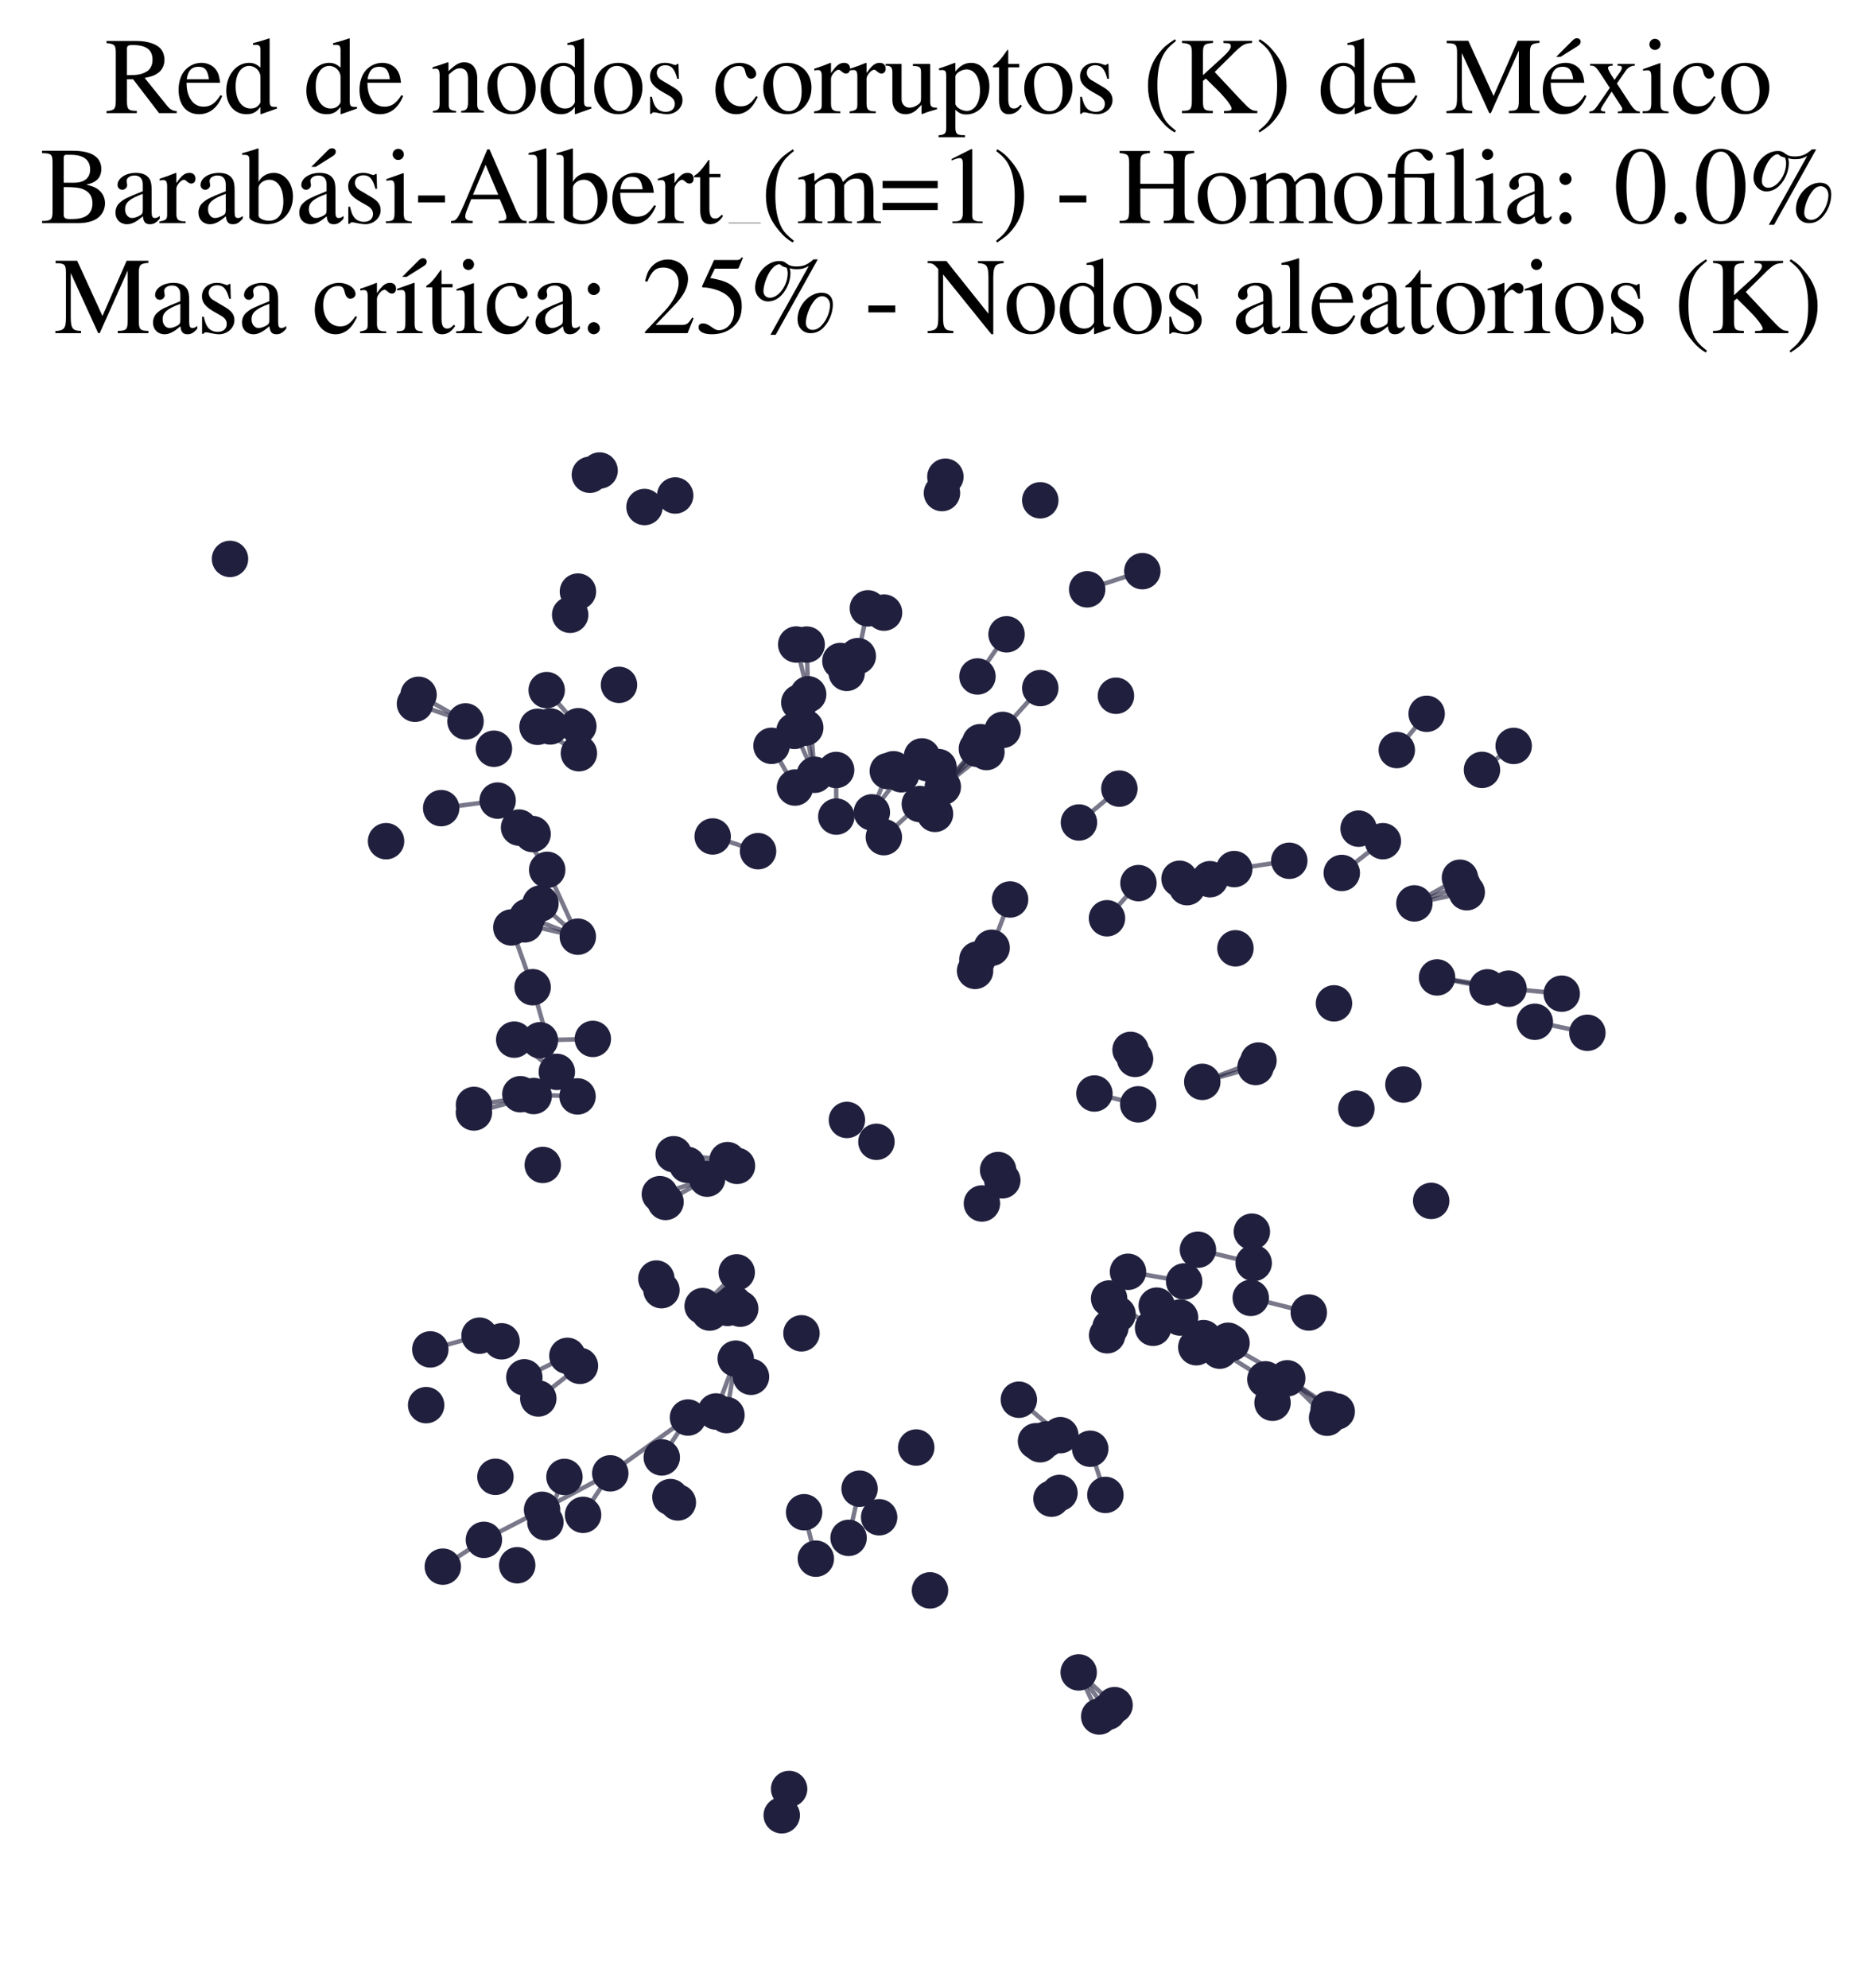 <?xml version="1.0" encoding="utf-8" standalone="no"?>
<!DOCTYPE svg PUBLIC "-//W3C//DTD SVG 1.1//EN"
  "http://www.w3.org/Graphics/SVG/1.1/DTD/svg11.dtd">
<svg xmlns:xlink="http://www.w3.org/1999/xlink" width="168.019pt" height="178.036pt" viewBox="0 0 168.019 178.036" xmlns="http://www.w3.org/2000/svg" version="1.1">
 <defs>
  <style type="text/css">*{stroke-linejoin: round; stroke-linecap: butt}</style>
 </defs>
 <g id="figure_1">
  <g id="patch_1">
   <path d="M 0 178.036 
L 168.019 178.036 
L 168.019 0 
L 0 0 
z
" style="fill: #ffffff"/>
  </g>
  <g id="axes_1">
   <g id="LineCollection_1">
    <path d="M 110.299 120.267 
L 105.689 117.989 
" clip-path="url(#p3994ceb1c6)" style="fill: none; stroke: #201f3d; stroke-opacity: 0.6; stroke-width: 0.4"/>
    <path d="M 72.964 69.385 
L 72.381 62.177 
" clip-path="url(#p3994ceb1c6)" style="fill: none; stroke: #201f3d; stroke-opacity: 0.6; stroke-width: 0.4"/>
    <path d="M 72.964 69.385 
L 71.155 65.454 
" clip-path="url(#p3994ceb1c6)" style="fill: none; stroke: #201f3d; stroke-opacity: 0.6; stroke-width: 0.4"/>
    <path d="M 72.964 69.385 
L 72.12 65.167 
" clip-path="url(#p3994ceb1c6)" style="fill: none; stroke: #201f3d; stroke-opacity: 0.6; stroke-width: 0.4"/>
    <path d="M 94.965 128.526 
L 91.251 125.351 
" clip-path="url(#p3994ceb1c6)" style="fill: none; stroke: #201f3d; stroke-opacity: 0.6; stroke-width: 0.4"/>
    <path d="M 84.44 70.465 
L 88.347 67.349 
" clip-path="url(#p3994ceb1c6)" style="fill: none; stroke: #201f3d; stroke-opacity: 0.6; stroke-width: 0.4"/>
    <path d="M 84.44 70.465 
L 89.803 65.366 
" clip-path="url(#p3994ceb1c6)" style="fill: none; stroke: #201f3d; stroke-opacity: 0.6; stroke-width: 0.4"/>
    <path d="M 84.44 70.465 
L 87.492 67.055 
" clip-path="url(#p3994ceb1c6)" style="fill: none; stroke: #201f3d; stroke-opacity: 0.6; stroke-width: 0.4"/>
    <path d="M 84.44 70.465 
L 87.799 66.463 
" clip-path="url(#p3994ceb1c6)" style="fill: none; stroke: #201f3d; stroke-opacity: 0.6; stroke-width: 0.4"/>
    <path d="M 82.381 72.005 
L 79.16 74.971 
" clip-path="url(#p3994ceb1c6)" style="fill: none; stroke: #201f3d; stroke-opacity: 0.6; stroke-width: 0.4"/>
    <path d="M 46.959 123.346 
L 50.817 121.421 
" clip-path="url(#p3994ceb1c6)" style="fill: none; stroke: #201f3d; stroke-opacity: 0.6; stroke-width: 0.4"/>
    <path d="M 128.706 87.533 
L 133.215 88.422 
" clip-path="url(#p3994ceb1c6)" style="fill: none; stroke: #201f3d; stroke-opacity: 0.6; stroke-width: 0.4"/>
    <path d="M 128.706 87.533 
L 135.111 88.541 
" clip-path="url(#p3994ceb1c6)" style="fill: none; stroke: #201f3d; stroke-opacity: 0.6; stroke-width: 0.4"/>
    <path d="M 96.634 73.657 
L 100.255 70.625 
" clip-path="url(#p3994ceb1c6)" style="fill: none; stroke: #201f3d; stroke-opacity: 0.6; stroke-width: 0.4"/>
    <path d="M 105.689 117.989 
L 115.288 123.432 
" clip-path="url(#p3994ceb1c6)" style="fill: none; stroke: #201f3d; stroke-opacity: 0.6; stroke-width: 0.4"/>
    <path d="M 105.689 117.989 
L 109.991 120.069 
" clip-path="url(#p3994ceb1c6)" style="fill: none; stroke: #201f3d; stroke-opacity: 0.6; stroke-width: 0.4"/>
    <path d="M 135.111 88.541 
L 139.872 88.986 
" clip-path="url(#p3994ceb1c6)" style="fill: none; stroke: #201f3d; stroke-opacity: 0.6; stroke-width: 0.4"/>
    <path d="M 62.931 116.964 
L 65.982 113.946 
" clip-path="url(#p3994ceb1c6)" style="fill: none; stroke: #201f3d; stroke-opacity: 0.6; stroke-width: 0.4"/>
    <path d="M 72.381 62.177 
L 71.311 57.717 
" clip-path="url(#p3994ceb1c6)" style="fill: none; stroke: #201f3d; stroke-opacity: 0.6; stroke-width: 0.4"/>
    <path d="M 72.381 62.177 
L 72.247 57.723 
" clip-path="url(#p3994ceb1c6)" style="fill: none; stroke: #201f3d; stroke-opacity: 0.6; stroke-width: 0.4"/>
    <path d="M 99.335 116.286 
L 103.272 118.912 
" clip-path="url(#p3994ceb1c6)" style="fill: none; stroke: #201f3d; stroke-opacity: 0.6; stroke-width: 0.4"/>
    <path d="M 103.6 116.928 
L 107.79 119.835 
" clip-path="url(#p3994ceb1c6)" style="fill: none; stroke: #201f3d; stroke-opacity: 0.6; stroke-width: 0.4"/>
    <path d="M 103.6 116.928 
L 109.233 120.956 
" clip-path="url(#p3994ceb1c6)" style="fill: none; stroke: #201f3d; stroke-opacity: 0.6; stroke-width: 0.4"/>
    <path d="M 103.6 116.928 
L 107.144 120.65 
" clip-path="url(#p3994ceb1c6)" style="fill: none; stroke: #201f3d; stroke-opacity: 0.6; stroke-width: 0.4"/>
    <path d="M 126.675 80.903 
L 131.363 79.904 
" clip-path="url(#p3994ceb1c6)" style="fill: none; stroke: #201f3d; stroke-opacity: 0.6; stroke-width: 0.4"/>
    <path d="M 126.675 80.903 
L 130.991 79.277 
" clip-path="url(#p3994ceb1c6)" style="fill: none; stroke: #201f3d; stroke-opacity: 0.6; stroke-width: 0.4"/>
    <path d="M 126.675 80.903 
L 130.756 78.604 
" clip-path="url(#p3994ceb1c6)" style="fill: none; stroke: #201f3d; stroke-opacity: 0.6; stroke-width: 0.4"/>
    <path d="M 59.099 106.943 
L 63.332 105.554 
" clip-path="url(#p3994ceb1c6)" style="fill: none; stroke: #201f3d; stroke-opacity: 0.6; stroke-width: 0.4"/>
    <path d="M 137.463 91.504 
L 142.169 92.491 
" clip-path="url(#p3994ceb1c6)" style="fill: none; stroke: #201f3d; stroke-opacity: 0.6; stroke-width: 0.4"/>
    <path d="M 101.027 113.894 
L 106.056 114.757 
" clip-path="url(#p3994ceb1c6)" style="fill: none; stroke: #201f3d; stroke-opacity: 0.6; stroke-width: 0.4"/>
    <path d="M 47.8 98.155 
L 42.451 98.949 
" clip-path="url(#p3994ceb1c6)" style="fill: none; stroke: #201f3d; stroke-opacity: 0.6; stroke-width: 0.4"/>
    <path d="M 47.8 98.155 
L 42.446 99.627 
" clip-path="url(#p3994ceb1c6)" style="fill: none; stroke: #201f3d; stroke-opacity: 0.6; stroke-width: 0.4"/>
    <path d="M 65.982 113.946 
L 63.56 117.546 
" clip-path="url(#p3994ceb1c6)" style="fill: none; stroke: #201f3d; stroke-opacity: 0.6; stroke-width: 0.4"/>
    <path d="M 99.144 82.234 
L 101.963 79.086 
" clip-path="url(#p3994ceb1c6)" style="fill: none; stroke: #201f3d; stroke-opacity: 0.6; stroke-width: 0.4"/>
    <path d="M 65.158 103.894 
L 60.335 103.366 
" clip-path="url(#p3994ceb1c6)" style="fill: none; stroke: #201f3d; stroke-opacity: 0.6; stroke-width: 0.4"/>
    <path d="M 53.095 93.039 
L 48.361 93.16 
" clip-path="url(#p3994ceb1c6)" style="fill: none; stroke: #201f3d; stroke-opacity: 0.6; stroke-width: 0.4"/>
    <path d="M 63.332 105.554 
L 59.607 107.639 
" clip-path="url(#p3994ceb1c6)" style="fill: none; stroke: #201f3d; stroke-opacity: 0.6; stroke-width: 0.4"/>
    <path d="M 72.017 135.427 
L 73.068 139.585 
" clip-path="url(#p3994ceb1c6)" style="fill: none; stroke: #201f3d; stroke-opacity: 0.6; stroke-width: 0.4"/>
    <path d="M 49.009 77.897 
L 51.751 83.882 
" clip-path="url(#p3994ceb1c6)" style="fill: none; stroke: #201f3d; stroke-opacity: 0.6; stroke-width: 0.4"/>
    <path d="M 49.009 77.897 
L 46.49 74.114 
" clip-path="url(#p3994ceb1c6)" style="fill: none; stroke: #201f3d; stroke-opacity: 0.6; stroke-width: 0.4"/>
    <path d="M 99.824 152.703 
L 96.61 149.77 
" clip-path="url(#p3994ceb1c6)" style="fill: none; stroke: #201f3d; stroke-opacity: 0.6; stroke-width: 0.4"/>
    <path d="M 97.643 129.742 
L 99.001 133.876 
" clip-path="url(#p3994ceb1c6)" style="fill: none; stroke: #201f3d; stroke-opacity: 0.6; stroke-width: 0.4"/>
    <path d="M 74.901 73.129 
L 74.887 68.955 
" clip-path="url(#p3994ceb1c6)" style="fill: none; stroke: #201f3d; stroke-opacity: 0.6; stroke-width: 0.4"/>
    <path d="M 125.1 67.171 
L 127.775 63.924 
" clip-path="url(#p3994ceb1c6)" style="fill: none; stroke: #201f3d; stroke-opacity: 0.6; stroke-width: 0.4"/>
    <path d="M 112.453 95.551 
L 107.678 96.885 
" clip-path="url(#p3994ceb1c6)" style="fill: none; stroke: #201f3d; stroke-opacity: 0.6; stroke-width: 0.4"/>
    <path d="M 51.94 122.318 
L 48.21 125.24 
" clip-path="url(#p3994ceb1c6)" style="fill: none; stroke: #201f3d; stroke-opacity: 0.6; stroke-width: 0.4"/>
    <path d="M 46.606 97.992 
L 51.725 98.188 
" clip-path="url(#p3994ceb1c6)" style="fill: none; stroke: #201f3d; stroke-opacity: 0.6; stroke-width: 0.4"/>
    <path d="M 107.678 96.885 
L 112.713 94.975 
" clip-path="url(#p3994ceb1c6)" style="fill: none; stroke: #201f3d; stroke-opacity: 0.6; stroke-width: 0.4"/>
    <path d="M 93.17 61.621 
L 89.803 65.366 
" clip-path="url(#p3994ceb1c6)" style="fill: none; stroke: #201f3d; stroke-opacity: 0.6; stroke-width: 0.4"/>
    <path d="M 135.568 66.8 
L 132.729 68.946 
" clip-path="url(#p3994ceb1c6)" style="fill: none; stroke: #201f3d; stroke-opacity: 0.6; stroke-width: 0.4"/>
    <path d="M 112.283 113.108 
L 107.291 111.917 
" clip-path="url(#p3994ceb1c6)" style="fill: none; stroke: #201f3d; stroke-opacity: 0.6; stroke-width: 0.4"/>
    <path d="M 119.721 126.407 
L 115.288 123.432 
" clip-path="url(#p3994ceb1c6)" style="fill: none; stroke: #201f3d; stroke-opacity: 0.6; stroke-width: 0.4"/>
    <path d="M 44.569 71.696 
L 39.513 72.372 
" clip-path="url(#p3994ceb1c6)" style="fill: none; stroke: #201f3d; stroke-opacity: 0.6; stroke-width: 0.4"/>
    <path d="M 76.987 133.32 
L 76.001 137.723 
" clip-path="url(#p3994ceb1c6)" style="fill: none; stroke: #201f3d; stroke-opacity: 0.6; stroke-width: 0.4"/>
    <path d="M 88.813 84.878 
L 90.465 80.551 
" clip-path="url(#p3994ceb1c6)" style="fill: none; stroke: #201f3d; stroke-opacity: 0.6; stroke-width: 0.4"/>
    <path d="M 78.085 72.75 
L 80.723 69.34 
" clip-path="url(#p3994ceb1c6)" style="fill: none; stroke: #201f3d; stroke-opacity: 0.6; stroke-width: 0.4"/>
    <path d="M 78.085 72.75 
L 79.514 69.055 
" clip-path="url(#p3994ceb1c6)" style="fill: none; stroke: #201f3d; stroke-opacity: 0.6; stroke-width: 0.4"/>
    <path d="M 70.015 162.565 
L 70.674 160.209 
" clip-path="url(#p3994ceb1c6)" style="fill: none; stroke: #201f3d; stroke-opacity: 0.6; stroke-width: 0.4"/>
    <path d="M 76.828 58.76 
L 77.728 54.48 
" clip-path="url(#p3994ceb1c6)" style="fill: none; stroke: #201f3d; stroke-opacity: 0.6; stroke-width: 0.4"/>
    <path d="M 41.694 64.606 
L 37.487 62.222 
" clip-path="url(#p3994ceb1c6)" style="fill: none; stroke: #201f3d; stroke-opacity: 0.6; stroke-width: 0.4"/>
    <path d="M 41.694 64.606 
L 37.168 63.025 
" clip-path="url(#p3994ceb1c6)" style="fill: none; stroke: #201f3d; stroke-opacity: 0.6; stroke-width: 0.4"/>
    <path d="M 65.893 121.672 
L 64.116 126.404 
" clip-path="url(#p3994ceb1c6)" style="fill: none; stroke: #201f3d; stroke-opacity: 0.6; stroke-width: 0.4"/>
    <path d="M 65.893 121.672 
L 65.064 126.725 
" clip-path="url(#p3994ceb1c6)" style="fill: none; stroke: #201f3d; stroke-opacity: 0.6; stroke-width: 0.4"/>
    <path d="M 97.369 52.777 
L 102.311 51.15 
" clip-path="url(#p3994ceb1c6)" style="fill: none; stroke: #201f3d; stroke-opacity: 0.6; stroke-width: 0.4"/>
    <path d="M 112.021 116.231 
L 117.218 117.54 
" clip-path="url(#p3994ceb1c6)" style="fill: none; stroke: #201f3d; stroke-opacity: 0.6; stroke-width: 0.4"/>
    <path d="M 109.233 120.956 
L 113.332 123.522 
" clip-path="url(#p3994ceb1c6)" style="fill: none; stroke: #201f3d; stroke-opacity: 0.6; stroke-width: 0.4"/>
    <path d="M 71.2 70.529 
L 69.098 66.793 
" clip-path="url(#p3994ceb1c6)" style="fill: none; stroke: #201f3d; stroke-opacity: 0.6; stroke-width: 0.4"/>
    <path d="M 87.544 60.579 
L 90.15 56.806 
" clip-path="url(#p3994ceb1c6)" style="fill: none; stroke: #201f3d; stroke-opacity: 0.6; stroke-width: 0.4"/>
    <path d="M 61.554 104.314 
L 66.006 104.408 
" clip-path="url(#p3994ceb1c6)" style="fill: none; stroke: #201f3d; stroke-opacity: 0.6; stroke-width: 0.4"/>
    <path d="M 49.87 95.99 
L 47.704 88.409 
" clip-path="url(#p3994ceb1c6)" style="fill: none; stroke: #201f3d; stroke-opacity: 0.6; stroke-width: 0.4"/>
    <path d="M 49.87 95.99 
L 46.054 93.104 
" clip-path="url(#p3994ceb1c6)" style="fill: none; stroke: #201f3d; stroke-opacity: 0.6; stroke-width: 0.4"/>
    <path d="M 48.845 136.321 
L 50.553 132.264 
" clip-path="url(#p3994ceb1c6)" style="fill: none; stroke: #201f3d; stroke-opacity: 0.6; stroke-width: 0.4"/>
    <path d="M 61.616 126.945 
L 54.658 131.944 
" clip-path="url(#p3994ceb1c6)" style="fill: none; stroke: #201f3d; stroke-opacity: 0.6; stroke-width: 0.4"/>
    <path d="M 61.616 126.945 
L 59.27 130.518 
" clip-path="url(#p3994ceb1c6)" style="fill: none; stroke: #201f3d; stroke-opacity: 0.6; stroke-width: 0.4"/>
    <path d="M 98.019 97.927 
L 101.942 98.897 
" clip-path="url(#p3994ceb1c6)" style="fill: none; stroke: #201f3d; stroke-opacity: 0.6; stroke-width: 0.4"/>
    <path d="M 51.798 65.033 
L 48.963 61.802 
" clip-path="url(#p3994ceb1c6)" style="fill: none; stroke: #201f3d; stroke-opacity: 0.6; stroke-width: 0.4"/>
    <path d="M 47.236 82.11 
L 51.751 83.882 
" clip-path="url(#p3994ceb1c6)" style="fill: none; stroke: #201f3d; stroke-opacity: 0.6; stroke-width: 0.4"/>
    <path d="M 118.857 126.965 
L 115.288 123.432 
" clip-path="url(#p3994ceb1c6)" style="fill: none; stroke: #201f3d; stroke-opacity: 0.6; stroke-width: 0.4"/>
    <path d="M 47.004 82.777 
L 51.751 83.882 
" clip-path="url(#p3994ceb1c6)" style="fill: none; stroke: #201f3d; stroke-opacity: 0.6; stroke-width: 0.4"/>
    <path d="M 54.658 131.944 
L 48.55 135.209 
" clip-path="url(#p3994ceb1c6)" style="fill: none; stroke: #201f3d; stroke-opacity: 0.6; stroke-width: 0.4"/>
    <path d="M 54.658 131.944 
L 52.222 135.661 
" clip-path="url(#p3994ceb1c6)" style="fill: none; stroke: #201f3d; stroke-opacity: 0.6; stroke-width: 0.4"/>
    <path d="M 115.472 77.085 
L 110.539 77.83 
" clip-path="url(#p3994ceb1c6)" style="fill: none; stroke: #201f3d; stroke-opacity: 0.6; stroke-width: 0.4"/>
    <path d="M 115.288 123.432 
L 119 126.193 
" clip-path="url(#p3994ceb1c6)" style="fill: none; stroke: #201f3d; stroke-opacity: 0.6; stroke-width: 0.4"/>
    <path d="M 48.55 135.209 
L 43.338 137.899 
" clip-path="url(#p3994ceb1c6)" style="fill: none; stroke: #201f3d; stroke-opacity: 0.6; stroke-width: 0.4"/>
    <path d="M 48.142 65.089 
L 51.848 67.455 
" clip-path="url(#p3994ceb1c6)" style="fill: none; stroke: #201f3d; stroke-opacity: 0.6; stroke-width: 0.4"/>
    <path d="M 120.173 78.178 
L 123.851 75.331 
" clip-path="url(#p3994ceb1c6)" style="fill: none; stroke: #201f3d; stroke-opacity: 0.6; stroke-width: 0.4"/>
    <path d="M 42.949 119.614 
L 38.539 120.844 
" clip-path="url(#p3994ceb1c6)" style="fill: none; stroke: #201f3d; stroke-opacity: 0.6; stroke-width: 0.4"/>
    <path d="M 43.338 137.899 
L 39.659 140.299 
" clip-path="url(#p3994ceb1c6)" style="fill: none; stroke: #201f3d; stroke-opacity: 0.6; stroke-width: 0.4"/>
    <path d="M 47.704 88.409 
L 45.795 83.059 
" clip-path="url(#p3994ceb1c6)" style="fill: none; stroke: #201f3d; stroke-opacity: 0.6; stroke-width: 0.4"/>
    <path d="M 67.894 76.227 
L 63.829 74.908 
" clip-path="url(#p3994ceb1c6)" style="fill: none; stroke: #201f3d; stroke-opacity: 0.6; stroke-width: 0.4"/>
    <path d="M 96.61 149.77 
L 98.448 153.72 
" clip-path="url(#p3994ceb1c6)" style="fill: none; stroke: #201f3d; stroke-opacity: 0.6; stroke-width: 0.4"/>
    <path d="M 96.61 149.77 
L 99.215 153.296 
" clip-path="url(#p3994ceb1c6)" style="fill: none; stroke: #201f3d; stroke-opacity: 0.6; stroke-width: 0.4"/>
    <path d="M 48.405 80.914 
L 51.751 83.882 
" clip-path="url(#p3994ceb1c6)" style="fill: none; stroke: #201f3d; stroke-opacity: 0.6; stroke-width: 0.4"/>
   </g>
   <g id="PathCollection_1">
    <defs>
     <path id="mc51a50362f" d="M 0 1.581 
C 0.419 1.581 0.822 1.415 1.118 1.118 
C 1.415 0.822 1.581 0.419 1.581 0 
C 1.581 -0.419 1.415 -0.822 1.118 -1.118 
C 0.822 -1.415 0.419 -1.581 0 -1.581 
C -0.419 -1.581 -0.822 -1.415 -1.118 -1.118 
C -1.415 -0.822 -1.581 -0.419 -1.581 0 
C -1.581 0.419 -1.415 0.822 -1.118 1.118 
C -0.822 1.415 -0.419 1.581 0 1.581 
z
" style="stroke: #201f3d; stroke-width: 0.1"/>
    </defs>
    <g clip-path="url(#p3994ceb1c6)">
     <use xlink:href="#mc51a50362f" x="48.963" y="61.802" style="fill: #201f3d; stroke: #201f3d; stroke-width: 0.1"/>
     <use xlink:href="#mc51a50362f" x="72.017" y="135.427" style="fill: #201f3d; stroke: #201f3d; stroke-width: 0.1"/>
     <use xlink:href="#mc51a50362f" x="119.721" y="126.407" style="fill: #201f3d; stroke: #201f3d; stroke-width: 0.1"/>
     <use xlink:href="#mc51a50362f" x="101.255" y="94.023" style="fill: #201f3d; stroke: #201f3d; stroke-width: 0.1"/>
     <use xlink:href="#mc51a50362f" x="98.019" y="97.927" style="fill: #201f3d; stroke: #201f3d; stroke-width: 0.1"/>
     <use xlink:href="#mc51a50362f" x="46.959" y="123.346" style="fill: #201f3d; stroke: #201f3d; stroke-width: 0.1"/>
     <use xlink:href="#mc51a50362f" x="52.222" y="135.661" style="fill: #201f3d; stroke: #201f3d; stroke-width: 0.1"/>
     <use xlink:href="#mc51a50362f" x="119" y="126.193" style="fill: #201f3d; stroke: #201f3d; stroke-width: 0.1"/>
     <use xlink:href="#mc51a50362f" x="65.158" y="103.894" style="fill: #201f3d; stroke: #201f3d; stroke-width: 0.1"/>
     <use xlink:href="#mc51a50362f" x="79.16" y="74.971" style="fill: #201f3d; stroke: #201f3d; stroke-width: 0.1"/>
     <use xlink:href="#mc51a50362f" x="65.158" y="117.129" style="fill: #201f3d; stroke: #201f3d; stroke-width: 0.1"/>
     <use xlink:href="#mc51a50362f" x="92.786" y="129.068" style="fill: #201f3d; stroke: #201f3d; stroke-width: 0.1"/>
     <use xlink:href="#mc51a50362f" x="135.568" y="66.8" style="fill: #201f3d; stroke: #201f3d; stroke-width: 0.1"/>
     <use xlink:href="#mc51a50362f" x="42.451" y="98.949" style="fill: #201f3d; stroke: #201f3d; stroke-width: 0.1"/>
     <use xlink:href="#mc51a50362f" x="59.099" y="106.943" style="fill: #201f3d; stroke: #201f3d; stroke-width: 0.1"/>
     <use xlink:href="#mc51a50362f" x="71.155" y="65.454" style="fill: #201f3d; stroke: #201f3d; stroke-width: 0.1"/>
     <use xlink:href="#mc51a50362f" x="51.751" y="83.882" style="fill: #201f3d; stroke: #201f3d; stroke-width: 0.1"/>
     <use xlink:href="#mc51a50362f" x="127.775" y="63.924" style="fill: #201f3d; stroke: #201f3d; stroke-width: 0.1"/>
     <use xlink:href="#mc51a50362f" x="107.144" y="120.65" style="fill: #201f3d; stroke: #201f3d; stroke-width: 0.1"/>
     <use xlink:href="#mc51a50362f" x="71.589" y="62.914" style="fill: #201f3d; stroke: #201f3d; stroke-width: 0.1"/>
     <use xlink:href="#mc51a50362f" x="112.283" y="113.108" style="fill: #201f3d; stroke: #201f3d; stroke-width: 0.1"/>
     <use xlink:href="#mc51a50362f" x="99.824" y="152.703" style="fill: #201f3d; stroke: #201f3d; stroke-width: 0.1"/>
     <use xlink:href="#mc51a50362f" x="76.987" y="133.32" style="fill: #201f3d; stroke: #201f3d; stroke-width: 0.1"/>
     <use xlink:href="#mc51a50362f" x="142.169" y="92.491" style="fill: #201f3d; stroke: #201f3d; stroke-width: 0.1"/>
     <use xlink:href="#mc51a50362f" x="80.024" y="68.89" style="fill: #201f3d; stroke: #201f3d; stroke-width: 0.1"/>
     <use xlink:href="#mc51a50362f" x="46.322" y="140.174" style="fill: #201f3d; stroke: #201f3d; stroke-width: 0.1"/>
     <use xlink:href="#mc51a50362f" x="63.56" y="117.546" style="fill: #201f3d; stroke: #201f3d; stroke-width: 0.1"/>
     <use xlink:href="#mc51a50362f" x="48.55" y="135.209" style="fill: #201f3d; stroke: #201f3d; stroke-width: 0.1"/>
     <use xlink:href="#mc51a50362f" x="97.643" y="129.742" style="fill: #201f3d; stroke: #201f3d; stroke-width: 0.1"/>
     <use xlink:href="#mc51a50362f" x="51.725" y="98.188" style="fill: #201f3d; stroke: #201f3d; stroke-width: 0.1"/>
     <use xlink:href="#mc51a50362f" x="58.784" y="114.5" style="fill: #201f3d; stroke: #201f3d; stroke-width: 0.1"/>
     <use xlink:href="#mc51a50362f" x="39.513" y="72.372" style="fill: #201f3d; stroke: #201f3d; stroke-width: 0.1"/>
     <use xlink:href="#mc51a50362f" x="34.577" y="75.331" style="fill: #201f3d; stroke: #201f3d; stroke-width: 0.1"/>
     <use xlink:href="#mc51a50362f" x="65.893" y="121.672" style="fill: #201f3d; stroke: #201f3d; stroke-width: 0.1"/>
     <use xlink:href="#mc51a50362f" x="44.925" y="120.12" style="fill: #201f3d; stroke: #201f3d; stroke-width: 0.1"/>
     <use xlink:href="#mc51a50362f" x="38.539" y="120.844" style="fill: #201f3d; stroke: #201f3d; stroke-width: 0.1"/>
     <use xlink:href="#mc51a50362f" x="83.007" y="68.335" style="fill: #201f3d; stroke: #201f3d; stroke-width: 0.1"/>
     <use xlink:href="#mc51a50362f" x="77.728" y="54.48" style="fill: #201f3d; stroke: #201f3d; stroke-width: 0.1"/>
     <use xlink:href="#mc51a50362f" x="47.004" y="82.777" style="fill: #201f3d; stroke: #201f3d; stroke-width: 0.1"/>
     <use xlink:href="#mc51a50362f" x="63.829" y="74.908" style="fill: #201f3d; stroke: #201f3d; stroke-width: 0.1"/>
     <use xlink:href="#mc51a50362f" x="118.857" y="126.965" style="fill: #201f3d; stroke: #201f3d; stroke-width: 0.1"/>
     <use xlink:href="#mc51a50362f" x="59.243" y="115.541" style="fill: #201f3d; stroke: #201f3d; stroke-width: 0.1"/>
     <use xlink:href="#mc51a50362f" x="112.021" y="116.231" style="fill: #201f3d; stroke: #201f3d; stroke-width: 0.1"/>
     <use xlink:href="#mc51a50362f" x="67.894" y="76.227" style="fill: #201f3d; stroke: #201f3d; stroke-width: 0.1"/>
     <use xlink:href="#mc51a50362f" x="48.612" y="104.324" style="fill: #201f3d; stroke: #201f3d; stroke-width: 0.1"/>
     <use xlink:href="#mc51a50362f" x="47.8" y="98.155" style="fill: #201f3d; stroke: #201f3d; stroke-width: 0.1"/>
     <use xlink:href="#mc51a50362f" x="94.888" y="133.698" style="fill: #201f3d; stroke: #201f3d; stroke-width: 0.1"/>
     <use xlink:href="#mc51a50362f" x="48.21" y="125.24" style="fill: #201f3d; stroke: #201f3d; stroke-width: 0.1"/>
     <use xlink:href="#mc51a50362f" x="84.672" y="42.692" style="fill: #201f3d; stroke: #201f3d; stroke-width: 0.1"/>
     <use xlink:href="#mc51a50362f" x="93.17" y="61.621" style="fill: #201f3d; stroke: #201f3d; stroke-width: 0.1"/>
     <use xlink:href="#mc51a50362f" x="99.335" y="116.286" style="fill: #201f3d; stroke: #201f3d; stroke-width: 0.1"/>
     <use xlink:href="#mc51a50362f" x="50.553" y="132.264" style="fill: #201f3d; stroke: #201f3d; stroke-width: 0.1"/>
     <use xlink:href="#mc51a50362f" x="101.963" y="79.086" style="fill: #201f3d; stroke: #201f3d; stroke-width: 0.1"/>
     <use xlink:href="#mc51a50362f" x="89.768" y="105.705" style="fill: #201f3d; stroke: #201f3d; stroke-width: 0.1"/>
     <use xlink:href="#mc51a50362f" x="45.795" y="83.059" style="fill: #201f3d; stroke: #201f3d; stroke-width: 0.1"/>
     <use xlink:href="#mc51a50362f" x="72.247" y="57.723" style="fill: #201f3d; stroke: #201f3d; stroke-width: 0.1"/>
     <use xlink:href="#mc51a50362f" x="99.215" y="153.296" style="fill: #201f3d; stroke: #201f3d; stroke-width: 0.1"/>
     <use xlink:href="#mc51a50362f" x="87.492" y="67.055" style="fill: #201f3d; stroke: #201f3d; stroke-width: 0.1"/>
     <use xlink:href="#mc51a50362f" x="70.015" y="162.565" style="fill: #201f3d; stroke: #201f3d; stroke-width: 0.1"/>
     <use xlink:href="#mc51a50362f" x="52.83" y="42.518" style="fill: #201f3d; stroke: #201f3d; stroke-width: 0.1"/>
     <use xlink:href="#mc51a50362f" x="115.472" y="77.085" style="fill: #201f3d; stroke: #201f3d; stroke-width: 0.1"/>
     <use xlink:href="#mc51a50362f" x="54.658" y="131.944" style="fill: #201f3d; stroke: #201f3d; stroke-width: 0.1"/>
     <use xlink:href="#mc51a50362f" x="51.798" y="65.033" style="fill: #201f3d; stroke: #201f3d; stroke-width: 0.1"/>
     <use xlink:href="#mc51a50362f" x="51.848" y="67.455" style="fill: #201f3d; stroke: #201f3d; stroke-width: 0.1"/>
     <use xlink:href="#mc51a50362f" x="72.12" y="65.167" style="fill: #201f3d; stroke: #201f3d; stroke-width: 0.1"/>
     <use xlink:href="#mc51a50362f" x="135.111" y="88.541" style="fill: #201f3d; stroke: #201f3d; stroke-width: 0.1"/>
     <use xlink:href="#mc51a50362f" x="74.887" y="68.955" style="fill: #201f3d; stroke: #201f3d; stroke-width: 0.1"/>
     <use xlink:href="#mc51a50362f" x="139.872" y="88.986" style="fill: #201f3d; stroke: #201f3d; stroke-width: 0.1"/>
     <use xlink:href="#mc51a50362f" x="109.233" y="120.956" style="fill: #201f3d; stroke: #201f3d; stroke-width: 0.1"/>
     <use xlink:href="#mc51a50362f" x="115.288" y="123.432" style="fill: #201f3d; stroke: #201f3d; stroke-width: 0.1"/>
     <use xlink:href="#mc51a50362f" x="88.813" y="84.878" style="fill: #201f3d; stroke: #201f3d; stroke-width: 0.1"/>
     <use xlink:href="#mc51a50362f" x="99.144" y="82.234" style="fill: #201f3d; stroke: #201f3d; stroke-width: 0.1"/>
     <use xlink:href="#mc51a50362f" x="57.721" y="45.405" style="fill: #201f3d; stroke: #201f3d; stroke-width: 0.1"/>
     <use xlink:href="#mc51a50362f" x="66.296" y="117.198" style="fill: #201f3d; stroke: #201f3d; stroke-width: 0.1"/>
     <use xlink:href="#mc51a50362f" x="65.982" y="113.946" style="fill: #201f3d; stroke: #201f3d; stroke-width: 0.1"/>
     <use xlink:href="#mc51a50362f" x="131.363" y="79.904" style="fill: #201f3d; stroke: #201f3d; stroke-width: 0.1"/>
     <use xlink:href="#mc51a50362f" x="82.059" y="129.631" style="fill: #201f3d; stroke: #201f3d; stroke-width: 0.1"/>
     <use xlink:href="#mc51a50362f" x="88.347" y="67.349" style="fill: #201f3d; stroke: #201f3d; stroke-width: 0.1"/>
     <use xlink:href="#mc51a50362f" x="73.068" y="139.585" style="fill: #201f3d; stroke: #201f3d; stroke-width: 0.1"/>
     <use xlink:href="#mc51a50362f" x="53.095" y="93.039" style="fill: #201f3d; stroke: #201f3d; stroke-width: 0.1"/>
     <use xlink:href="#mc51a50362f" x="44.569" y="71.696" style="fill: #201f3d; stroke: #201f3d; stroke-width: 0.1"/>
     <use xlink:href="#mc51a50362f" x="44.238" y="67.052" style="fill: #201f3d; stroke: #201f3d; stroke-width: 0.1"/>
     <use xlink:href="#mc51a50362f" x="137.463" y="91.504" style="fill: #201f3d; stroke: #201f3d; stroke-width: 0.1"/>
     <use xlink:href="#mc51a50362f" x="76.828" y="58.76" style="fill: #201f3d; stroke: #201f3d; stroke-width: 0.1"/>
     <use xlink:href="#mc51a50362f" x="105.643" y="78.698" style="fill: #201f3d; stroke: #201f3d; stroke-width: 0.1"/>
     <use xlink:href="#mc51a50362f" x="65.064" y="126.725" style="fill: #201f3d; stroke: #201f3d; stroke-width: 0.1"/>
     <use xlink:href="#mc51a50362f" x="87.799" y="66.463" style="fill: #201f3d; stroke: #201f3d; stroke-width: 0.1"/>
     <use xlink:href="#mc51a50362f" x="48.845" y="136.321" style="fill: #201f3d; stroke: #201f3d; stroke-width: 0.1"/>
     <use xlink:href="#mc51a50362f" x="106.056" y="114.757" style="fill: #201f3d; stroke: #201f3d; stroke-width: 0.1"/>
     <use xlink:href="#mc51a50362f" x="51.066" y="55.058" style="fill: #201f3d; stroke: #201f3d; stroke-width: 0.1"/>
     <use xlink:href="#mc51a50362f" x="47.236" y="82.11" style="fill: #201f3d; stroke: #201f3d; stroke-width: 0.1"/>
     <use xlink:href="#mc51a50362f" x="112.121" y="110.302" style="fill: #201f3d; stroke: #201f3d; stroke-width: 0.1"/>
     <use xlink:href="#mc51a50362f" x="49.283" y="65.057" style="fill: #201f3d; stroke: #201f3d; stroke-width: 0.1"/>
     <use xlink:href="#mc51a50362f" x="89.394" y="104.783" style="fill: #201f3d; stroke: #201f3d; stroke-width: 0.1"/>
     <use xlink:href="#mc51a50362f" x="49.87" y="95.99" style="fill: #201f3d; stroke: #201f3d; stroke-width: 0.1"/>
     <use xlink:href="#mc51a50362f" x="39.659" y="140.299" style="fill: #201f3d; stroke: #201f3d; stroke-width: 0.1"/>
     <use xlink:href="#mc51a50362f" x="110.539" y="77.83" style="fill: #201f3d; stroke: #201f3d; stroke-width: 0.1"/>
     <use xlink:href="#mc51a50362f" x="79.177" y="54.863" style="fill: #201f3d; stroke: #201f3d; stroke-width: 0.1"/>
     <use xlink:href="#mc51a50362f" x="87.536" y="85.93" style="fill: #201f3d; stroke: #201f3d; stroke-width: 0.1"/>
     <use xlink:href="#mc51a50362f" x="83.293" y="142.425" style="fill: #201f3d; stroke: #201f3d; stroke-width: 0.1"/>
     <use xlink:href="#mc51a50362f" x="106.315" y="79.449" style="fill: #201f3d; stroke: #201f3d; stroke-width: 0.1"/>
     <use xlink:href="#mc51a50362f" x="125.1" y="67.171" style="fill: #201f3d; stroke: #201f3d; stroke-width: 0.1"/>
     <use xlink:href="#mc51a50362f" x="64.116" y="126.404" style="fill: #201f3d; stroke: #201f3d; stroke-width: 0.1"/>
     <use xlink:href="#mc51a50362f" x="130.756" y="78.604" style="fill: #201f3d; stroke: #201f3d; stroke-width: 0.1"/>
     <use xlink:href="#mc51a50362f" x="75.852" y="100.296" style="fill: #201f3d; stroke: #201f3d; stroke-width: 0.1"/>
     <use xlink:href="#mc51a50362f" x="117.218" y="117.54" style="fill: #201f3d; stroke: #201f3d; stroke-width: 0.1"/>
     <use xlink:href="#mc51a50362f" x="84.44" y="70.465" style="fill: #201f3d; stroke: #201f3d; stroke-width: 0.1"/>
     <use xlink:href="#mc51a50362f" x="98.448" y="153.72" style="fill: #201f3d; stroke: #201f3d; stroke-width: 0.1"/>
     <use xlink:href="#mc51a50362f" x="108.366" y="78.736" style="fill: #201f3d; stroke: #201f3d; stroke-width: 0.1"/>
     <use xlink:href="#mc51a50362f" x="74.901" y="73.129" style="fill: #201f3d; stroke: #201f3d; stroke-width: 0.1"/>
     <use xlink:href="#mc51a50362f" x="47.704" y="88.409" style="fill: #201f3d; stroke: #201f3d; stroke-width: 0.1"/>
     <use xlink:href="#mc51a50362f" x="46.054" y="93.104" style="fill: #201f3d; stroke: #201f3d; stroke-width: 0.1"/>
     <use xlink:href="#mc51a50362f" x="82.57" y="67.738" style="fill: #201f3d; stroke: #201f3d; stroke-width: 0.1"/>
     <use xlink:href="#mc51a50362f" x="126.675" y="80.903" style="fill: #201f3d; stroke: #201f3d; stroke-width: 0.1"/>
     <use xlink:href="#mc51a50362f" x="133.215" y="88.422" style="fill: #201f3d; stroke: #201f3d; stroke-width: 0.1"/>
     <use xlink:href="#mc51a50362f" x="96.634" y="73.657" style="fill: #201f3d; stroke: #201f3d; stroke-width: 0.1"/>
     <use xlink:href="#mc51a50362f" x="128.706" y="87.533" style="fill: #201f3d; stroke: #201f3d; stroke-width: 0.1"/>
     <use xlink:href="#mc51a50362f" x="47.7" y="74.692" style="fill: #201f3d; stroke: #201f3d; stroke-width: 0.1"/>
     <use xlink:href="#mc51a50362f" x="107.678" y="96.885" style="fill: #201f3d; stroke: #201f3d; stroke-width: 0.1"/>
     <use xlink:href="#mc51a50362f" x="78.494" y="102.254" style="fill: #201f3d; stroke: #201f3d; stroke-width: 0.1"/>
     <use xlink:href="#mc51a50362f" x="55.438" y="61.331" style="fill: #201f3d; stroke: #201f3d; stroke-width: 0.1"/>
     <use xlink:href="#mc51a50362f" x="87.544" y="60.579" style="fill: #201f3d; stroke: #201f3d; stroke-width: 0.1"/>
     <use xlink:href="#mc51a50362f" x="50.817" y="121.421" style="fill: #201f3d; stroke: #201f3d; stroke-width: 0.1"/>
     <use xlink:href="#mc51a50362f" x="91.251" y="125.351" style="fill: #201f3d; stroke: #201f3d; stroke-width: 0.1"/>
     <use xlink:href="#mc51a50362f" x="60.043" y="134.069" style="fill: #201f3d; stroke: #201f3d; stroke-width: 0.1"/>
     <use xlink:href="#mc51a50362f" x="121.48" y="99.289" style="fill: #201f3d; stroke: #201f3d; stroke-width: 0.1"/>
     <use xlink:href="#mc51a50362f" x="46.49" y="74.114" style="fill: #201f3d; stroke: #201f3d; stroke-width: 0.1"/>
     <use xlink:href="#mc51a50362f" x="96.61" y="149.77" style="fill: #201f3d; stroke: #201f3d; stroke-width: 0.1"/>
     <use xlink:href="#mc51a50362f" x="84.364" y="44.156" style="fill: #201f3d; stroke: #201f3d; stroke-width: 0.1"/>
     <use xlink:href="#mc51a50362f" x="60.47" y="44.373" style="fill: #201f3d; stroke: #201f3d; stroke-width: 0.1"/>
     <use xlink:href="#mc51a50362f" x="62.931" y="116.964" style="fill: #201f3d; stroke: #201f3d; stroke-width: 0.1"/>
     <use xlink:href="#mc51a50362f" x="42.446" y="99.627" style="fill: #201f3d; stroke: #201f3d; stroke-width: 0.1"/>
     <use xlink:href="#mc51a50362f" x="48.142" y="65.089" style="fill: #201f3d; stroke: #201f3d; stroke-width: 0.1"/>
     <use xlink:href="#mc51a50362f" x="90.465" y="80.551" style="fill: #201f3d; stroke: #201f3d; stroke-width: 0.1"/>
     <use xlink:href="#mc51a50362f" x="99.453" y="118.878" style="fill: #201f3d; stroke: #201f3d; stroke-width: 0.1"/>
     <use xlink:href="#mc51a50362f" x="99.157" y="119.578" style="fill: #201f3d; stroke: #201f3d; stroke-width: 0.1"/>
     <use xlink:href="#mc51a50362f" x="113.971" y="125.623" style="fill: #201f3d; stroke: #201f3d; stroke-width: 0.1"/>
     <use xlink:href="#mc51a50362f" x="132.729" y="68.946" style="fill: #201f3d; stroke: #201f3d; stroke-width: 0.1"/>
     <use xlink:href="#mc51a50362f" x="20.6" y="50.053" style="fill: #201f3d; stroke: #201f3d; stroke-width: 0.1"/>
     <use xlink:href="#mc51a50362f" x="102.311" y="51.15" style="fill: #201f3d; stroke: #201f3d; stroke-width: 0.1"/>
     <use xlink:href="#mc51a50362f" x="112.453" y="95.551" style="fill: #201f3d; stroke: #201f3d; stroke-width: 0.1"/>
     <use xlink:href="#mc51a50362f" x="93.17" y="44.804" style="fill: #201f3d; stroke: #201f3d; stroke-width: 0.1"/>
     <use xlink:href="#mc51a50362f" x="61.554" y="104.314" style="fill: #201f3d; stroke: #201f3d; stroke-width: 0.1"/>
     <use xlink:href="#mc51a50362f" x="101.027" y="113.894" style="fill: #201f3d; stroke: #201f3d; stroke-width: 0.1"/>
     <use xlink:href="#mc51a50362f" x="87.33" y="86.947" style="fill: #201f3d; stroke: #201f3d; stroke-width: 0.1"/>
     <use xlink:href="#mc51a50362f" x="94.171" y="134.213" style="fill: #201f3d; stroke: #201f3d; stroke-width: 0.1"/>
     <use xlink:href="#mc51a50362f" x="112.713" y="94.975" style="fill: #201f3d; stroke: #201f3d; stroke-width: 0.1"/>
     <use xlink:href="#mc51a50362f" x="109.991" y="120.069" style="fill: #201f3d; stroke: #201f3d; stroke-width: 0.1"/>
     <use xlink:href="#mc51a50362f" x="79.514" y="69.055" style="fill: #201f3d; stroke: #201f3d; stroke-width: 0.1"/>
     <use xlink:href="#mc51a50362f" x="93.718" y="128.903" style="fill: #201f3d; stroke: #201f3d; stroke-width: 0.1"/>
     <use xlink:href="#mc51a50362f" x="41.694" y="64.606" style="fill: #201f3d; stroke: #201f3d; stroke-width: 0.1"/>
     <use xlink:href="#mc51a50362f" x="37.487" y="62.222" style="fill: #201f3d; stroke: #201f3d; stroke-width: 0.1"/>
     <use xlink:href="#mc51a50362f" x="76.001" y="137.723" style="fill: #201f3d; stroke: #201f3d; stroke-width: 0.1"/>
     <use xlink:href="#mc51a50362f" x="71.2" y="70.529" style="fill: #201f3d; stroke: #201f3d; stroke-width: 0.1"/>
     <use xlink:href="#mc51a50362f" x="113.332" y="123.522" style="fill: #201f3d; stroke: #201f3d; stroke-width: 0.1"/>
     <use xlink:href="#mc51a50362f" x="60.709" y="134.553" style="fill: #201f3d; stroke: #201f3d; stroke-width: 0.1"/>
     <use xlink:href="#mc51a50362f" x="89.803" y="65.366" style="fill: #201f3d; stroke: #201f3d; stroke-width: 0.1"/>
     <use xlink:href="#mc51a50362f" x="130.991" y="79.277" style="fill: #201f3d; stroke: #201f3d; stroke-width: 0.1"/>
     <use xlink:href="#mc51a50362f" x="120.173" y="78.178" style="fill: #201f3d; stroke: #201f3d; stroke-width: 0.1"/>
     <use xlink:href="#mc51a50362f" x="101.942" y="98.897" style="fill: #201f3d; stroke: #201f3d; stroke-width: 0.1"/>
     <use xlink:href="#mc51a50362f" x="71.311" y="57.717" style="fill: #201f3d; stroke: #201f3d; stroke-width: 0.1"/>
     <use xlink:href="#mc51a50362f" x="48.405" y="80.914" style="fill: #201f3d; stroke: #201f3d; stroke-width: 0.1"/>
     <use xlink:href="#mc51a50362f" x="83.741" y="72.886" style="fill: #201f3d; stroke: #201f3d; stroke-width: 0.1"/>
     <use xlink:href="#mc51a50362f" x="123.851" y="75.331" style="fill: #201f3d; stroke: #201f3d; stroke-width: 0.1"/>
     <use xlink:href="#mc51a50362f" x="82.381" y="72.005" style="fill: #201f3d; stroke: #201f3d; stroke-width: 0.1"/>
     <use xlink:href="#mc51a50362f" x="99.947" y="62.308" style="fill: #201f3d; stroke: #201f3d; stroke-width: 0.1"/>
     <use xlink:href="#mc51a50362f" x="51.761" y="52.978" style="fill: #201f3d; stroke: #201f3d; stroke-width: 0.1"/>
     <use xlink:href="#mc51a50362f" x="65.689" y="116.714" style="fill: #201f3d; stroke: #201f3d; stroke-width: 0.1"/>
     <use xlink:href="#mc51a50362f" x="48.361" y="93.16" style="fill: #201f3d; stroke: #201f3d; stroke-width: 0.1"/>
     <use xlink:href="#mc51a50362f" x="125.694" y="97.128" style="fill: #201f3d; stroke: #201f3d; stroke-width: 0.1"/>
     <use xlink:href="#mc51a50362f" x="53.701" y="42.136" style="fill: #201f3d; stroke: #201f3d; stroke-width: 0.1"/>
     <use xlink:href="#mc51a50362f" x="37.168" y="63.025" style="fill: #201f3d; stroke: #201f3d; stroke-width: 0.1"/>
     <use xlink:href="#mc51a50362f" x="93.162" y="129.339" style="fill: #201f3d; stroke: #201f3d; stroke-width: 0.1"/>
     <use xlink:href="#mc51a50362f" x="63.332" y="105.554" style="fill: #201f3d; stroke: #201f3d; stroke-width: 0.1"/>
     <use xlink:href="#mc51a50362f" x="97.369" y="52.777" style="fill: #201f3d; stroke: #201f3d; stroke-width: 0.1"/>
     <use xlink:href="#mc51a50362f" x="94.965" y="128.526" style="fill: #201f3d; stroke: #201f3d; stroke-width: 0.1"/>
     <use xlink:href="#mc51a50362f" x="66.006" y="104.408" style="fill: #201f3d; stroke: #201f3d; stroke-width: 0.1"/>
     <use xlink:href="#mc51a50362f" x="72.381" y="62.177" style="fill: #201f3d; stroke: #201f3d; stroke-width: 0.1"/>
     <use xlink:href="#mc51a50362f" x="59.607" y="107.639" style="fill: #201f3d; stroke: #201f3d; stroke-width: 0.1"/>
     <use xlink:href="#mc51a50362f" x="101.658" y="94.829" style="fill: #201f3d; stroke: #201f3d; stroke-width: 0.1"/>
     <use xlink:href="#mc51a50362f" x="51.94" y="122.318" style="fill: #201f3d; stroke: #201f3d; stroke-width: 0.1"/>
     <use xlink:href="#mc51a50362f" x="46.606" y="97.992" style="fill: #201f3d; stroke: #201f3d; stroke-width: 0.1"/>
     <use xlink:href="#mc51a50362f" x="72.964" y="69.385" style="fill: #201f3d; stroke: #201f3d; stroke-width: 0.1"/>
     <use xlink:href="#mc51a50362f" x="110.299" y="120.267" style="fill: #201f3d; stroke: #201f3d; stroke-width: 0.1"/>
     <use xlink:href="#mc51a50362f" x="60.335" y="103.366" style="fill: #201f3d; stroke: #201f3d; stroke-width: 0.1"/>
     <use xlink:href="#mc51a50362f" x="71.782" y="119.404" style="fill: #201f3d; stroke: #201f3d; stroke-width: 0.1"/>
     <use xlink:href="#mc51a50362f" x="87.943" y="107.777" style="fill: #201f3d; stroke: #201f3d; stroke-width: 0.1"/>
     <use xlink:href="#mc51a50362f" x="99.001" y="133.876" style="fill: #201f3d; stroke: #201f3d; stroke-width: 0.1"/>
     <use xlink:href="#mc51a50362f" x="119.475" y="89.855" style="fill: #201f3d; stroke: #201f3d; stroke-width: 0.1"/>
     <use xlink:href="#mc51a50362f" x="110.649" y="84.925" style="fill: #201f3d; stroke: #201f3d; stroke-width: 0.1"/>
     <use xlink:href="#mc51a50362f" x="78.738" y="135.877" style="fill: #201f3d; stroke: #201f3d; stroke-width: 0.1"/>
     <use xlink:href="#mc51a50362f" x="61.616" y="126.945" style="fill: #201f3d; stroke: #201f3d; stroke-width: 0.1"/>
     <use xlink:href="#mc51a50362f" x="43.338" y="137.899" style="fill: #201f3d; stroke: #201f3d; stroke-width: 0.1"/>
     <use xlink:href="#mc51a50362f" x="75.832" y="60.26" style="fill: #201f3d; stroke: #201f3d; stroke-width: 0.1"/>
     <use xlink:href="#mc51a50362f" x="100.094" y="117.706" style="fill: #201f3d; stroke: #201f3d; stroke-width: 0.1"/>
     <use xlink:href="#mc51a50362f" x="100.255" y="70.625" style="fill: #201f3d; stroke: #201f3d; stroke-width: 0.1"/>
     <use xlink:href="#mc51a50362f" x="49.009" y="77.897" style="fill: #201f3d; stroke: #201f3d; stroke-width: 0.1"/>
     <use xlink:href="#mc51a50362f" x="78.085" y="72.75" style="fill: #201f3d; stroke: #201f3d; stroke-width: 0.1"/>
     <use xlink:href="#mc51a50362f" x="107.291" y="111.917" style="fill: #201f3d; stroke: #201f3d; stroke-width: 0.1"/>
     <use xlink:href="#mc51a50362f" x="105.689" y="117.989" style="fill: #201f3d; stroke: #201f3d; stroke-width: 0.1"/>
     <use xlink:href="#mc51a50362f" x="44.372" y="132.254" style="fill: #201f3d; stroke: #201f3d; stroke-width: 0.1"/>
     <use xlink:href="#mc51a50362f" x="59.27" y="130.518" style="fill: #201f3d; stroke: #201f3d; stroke-width: 0.1"/>
     <use xlink:href="#mc51a50362f" x="103.6" y="116.928" style="fill: #201f3d; stroke: #201f3d; stroke-width: 0.1"/>
     <use xlink:href="#mc51a50362f" x="69.098" y="66.793" style="fill: #201f3d; stroke: #201f3d; stroke-width: 0.1"/>
     <use xlink:href="#mc51a50362f" x="42.949" y="119.614" style="fill: #201f3d; stroke: #201f3d; stroke-width: 0.1"/>
     <use xlink:href="#mc51a50362f" x="121.679" y="74.21" style="fill: #201f3d; stroke: #201f3d; stroke-width: 0.1"/>
     <use xlink:href="#mc51a50362f" x="103.272" y="118.912" style="fill: #201f3d; stroke: #201f3d; stroke-width: 0.1"/>
     <use xlink:href="#mc51a50362f" x="84.055" y="68.696" style="fill: #201f3d; stroke: #201f3d; stroke-width: 0.1"/>
     <use xlink:href="#mc51a50362f" x="67.261" y="123.297" style="fill: #201f3d; stroke: #201f3d; stroke-width: 0.1"/>
     <use xlink:href="#mc51a50362f" x="128.18" y="107.546" style="fill: #201f3d; stroke: #201f3d; stroke-width: 0.1"/>
     <use xlink:href="#mc51a50362f" x="70.674" y="160.209" style="fill: #201f3d; stroke: #201f3d; stroke-width: 0.1"/>
     <use xlink:href="#mc51a50362f" x="38.166" y="125.836" style="fill: #201f3d; stroke: #201f3d; stroke-width: 0.1"/>
     <use xlink:href="#mc51a50362f" x="107.79" y="119.835" style="fill: #201f3d; stroke: #201f3d; stroke-width: 0.1"/>
     <use xlink:href="#mc51a50362f" x="90.15" y="56.806" style="fill: #201f3d; stroke: #201f3d; stroke-width: 0.1"/>
     <use xlink:href="#mc51a50362f" x="75.268" y="59.195" style="fill: #201f3d; stroke: #201f3d; stroke-width: 0.1"/>
     <use xlink:href="#mc51a50362f" x="80.723" y="69.34" style="fill: #201f3d; stroke: #201f3d; stroke-width: 0.1"/>
    </g>
   </g>
   <g id="text_1">
    <!-- Red de nodos corruptos (K) de México -->
    <g transform="translate(9.372 10.132) scale(0.096 -0.096)">
     <defs>
      <path id="NimbusRomNo9L-Regu-52" d="M 4218 121 
C 3974 140 3846 205 3661 424 
L 2342 2061 
C 2771 2143 2963 2219 3174 2388 
C 3379 2553 3501 2818 3501 3113 
C 3501 3385 3418 3618 3251 3801 
C 3008 4059 2477 4224 1875 4224 
L 109 4224 
L 109 4102 
C 589 4051 653 3981 653 3528 
L 653 765 
C 653 236 589 159 109 121 
L 109 0 
L 1882 0 
L 1882 134 
C 1389 134 1306 219 1306 692 
L 1306 1984 
L 1664 1984 
L 3187 0 
L 4218 0 
L 4218 121 
z
M 1306 3762 
C 1306 3937 1376 3987 1632 3987 
C 2432 3987 2803 3716 2803 3123 
C 2803 2807 2669 2542 2438 2423 
C 2144 2258 1920 2221 1306 2221 
L 1306 3762 
z
" transform="scale(0.016)"/>
      <path id="NimbusRomNo9L-Regu-65" d="M 2611 1053 
C 2304 564 2029 378 1619 378 
C 1254 378 979 564 794 930 
C 678 1174 634 1386 621 1779 
L 2592 1779 
C 2541 2193 2477 2377 2317 2581 
C 2125 2811 1830 2944 1498 2944 
C 1178 2944 877 2829 634 2611 
C 333 2349 160 1894 160 1370 
C 160 486 621 -64 1357 -64 
C 1965 -64 2445 315 2714 1008 
L 2611 1053 
z
M 634 1984 
C 704 2479 922 2714 1312 2714 
C 1702 2714 1856 2535 1939 1984 
L 634 1984 
z
" transform="scale(0.016)"/>
      <path id="NimbusRomNo9L-Regu-64" d="M 2202 -64 
L 3142 269 
L 3142 365 
C 3027 365 3014 365 2995 365 
C 2765 365 2714 435 2714 731 
L 2714 4364 
L 2682 4377 
C 2374 4268 2150 4204 1741 4096 
L 1741 3994 
C 1792 4000 1830 4000 1882 4000 
C 2118 4000 2176 3936 2176 3672 
L 2176 2669 
C 1933 2874 1760 2944 1504 2944 
C 768 2944 173 2221 173 1312 
C 173 493 653 -64 1357 -64 
C 1715 -64 1958 64 2176 365 
L 2176 -45 
L 2202 -64 
z
M 2176 653 
C 2176 608 2131 531 2067 461 
C 1952 333 1792 269 1606 269 
C 1075 269 723 781 723 1568 
C 723 2291 1037 2765 1523 2765 
C 1862 2765 2176 2464 2176 2125 
L 2176 653 
z
" transform="scale(0.016)"/>
      <path id="NimbusRomNo9L-Regu-6e" d="M 102 2579 
C 141 2598 205 2605 275 2605 
C 454 2605 512 2509 512 2195 
L 512 608 
C 512 243 442 154 115 128 
L 115 32 
L 1472 32 
L 1472 128 
C 1146 154 1050 230 1050 461 
L 1050 2259 
C 1357 2547 1498 2624 1709 2624 
C 2022 2624 2176 2426 2176 2003 
L 2176 666 
C 2176 262 2093 154 1773 128 
L 1773 32 
L 3104 32 
L 3104 128 
C 2790 160 2714 237 2714 550 
L 2714 2016 
C 2714 2618 2432 2976 1958 2976 
C 1664 2976 1466 2867 1030 2458 
L 1030 2963 
L 986 2976 
C 672 2861 454 2790 102 2688 
L 102 2579 
z
" transform="scale(0.016)"/>
      <path id="NimbusRomNo9L-Regu-6f" d="M 1600 2944 
C 768 2944 186 2330 186 1446 
C 186 582 781 -64 1587 -64 
C 2394 -64 3008 614 3008 1498 
C 3008 2336 2419 2944 1600 2944 
z
M 1517 2765 
C 2054 2765 2432 2150 2432 1274 
C 2432 550 2144 115 1664 115 
C 1414 115 1178 269 1043 525 
C 864 858 762 1306 762 1760 
C 762 2368 1062 2765 1517 2765 
z
" transform="scale(0.016)"/>
      <path id="NimbusRomNo9L-Regu-73" d="M 2016 2010 
L 1990 2880 
L 1920 2880 
L 1907 2867 
C 1850 2822 1843 2816 1818 2816 
C 1779 2816 1715 2829 1645 2861 
C 1504 2915 1363 2944 1197 2944 
C 691 2944 326 2616 326 2154 
C 326 1796 531 1539 1075 1231 
L 1446 1020 
C 1670 892 1779 737 1779 539 
C 1779 256 1574 77 1248 77 
C 1030 77 832 159 710 298 
C 576 455 518 600 435 960 
L 333 960 
L 333 -39 
L 416 -39 
C 461 33 486 48 563 48 
C 621 48 710 35 858 -2 
C 1037 -39 1210 -64 1325 -64 
C 1818 -64 2227 308 2227 757 
C 2227 1077 2074 1289 1690 1520 
L 998 1930 
C 819 2033 723 2194 723 2367 
C 723 2624 922 2803 1216 2803 
C 1581 2803 1773 2583 1920 2010 
L 2016 2010 
z
" transform="scale(0.016)"/>
      <path id="NimbusRomNo9L-Regu-63" d="M 2547 998 
C 2240 550 2010 397 1645 397 
C 1062 397 653 909 653 1645 
C 653 2304 1005 2758 1523 2758 
C 1754 2758 1837 2688 1901 2451 
L 1939 2310 
C 1990 2131 2106 2016 2240 2016 
C 2406 2016 2547 2138 2547 2285 
C 2547 2643 2099 2944 1562 2944 
C 1248 2944 922 2816 659 2586 
C 339 2304 160 1869 160 1363 
C 160 531 666 -64 1376 -64 
C 1664 -64 1920 38 2150 237 
C 2323 390 2445 563 2637 941 
L 2547 998 
z
" transform="scale(0.016)"/>
      <path id="NimbusRomNo9L-Regu-72" d="M 45 2496 
C 134 2515 192 2522 269 2522 
C 429 2522 486 2419 486 2138 
L 486 538 
C 486 218 442 173 32 96 
L 32 0 
L 1568 0 
L 1568 102 
C 1133 102 1024 199 1024 565 
L 1024 2013 
C 1024 2219 1299 2541 1472 2541 
C 1510 2541 1568 2509 1638 2445 
C 1741 2355 1811 2317 1894 2317 
C 2048 2317 2144 2426 2144 2605 
C 2144 2816 2010 2944 1792 2944 
C 1523 2944 1338 2797 1024 2343 
L 1024 2931 
L 992 2944 
C 653 2803 422 2721 45 2599 
L 45 2496 
z
" transform="scale(0.016)"/>
      <path id="NimbusRomNo9L-Regu-75" d="M 3066 320 
L 3034 320 
C 2739 320 2669 390 2669 685 
L 2669 2880 
L 1658 2880 
L 1658 2758 
C 2054 2758 2131 2694 2131 2375 
L 2131 875 
C 2131 697 2099 607 2010 537 
C 1837 397 1638 320 1446 320 
C 1197 320 992 537 992 805 
L 992 2880 
L 58 2880 
L 58 2778 
C 365 2778 454 2682 454 2387 
L 454 770 
C 454 263 762 -64 1229 -64 
C 1466 -64 1715 38 1888 211 
L 2163 486 
L 2163 -45 
L 2189 -58 
C 2509 70 2739 141 3066 230 
L 3066 320 
z
" transform="scale(0.016)"/>
      <path id="NimbusRomNo9L-Regu-70" d="M 58 2516 
C 115 2522 160 2522 218 2522 
C 435 2522 480 2458 480 2155 
L 480 -855 
C 480 -1189 410 -1261 32 -1299 
L 32 -1408 
L 1581 -1408 
L 1581 -1293 
C 1101 -1293 1018 -1222 1018 -816 
L 1018 199 
C 1242 -13 1395 -77 1664 -77 
C 2419 -77 3008 643 3008 1575 
C 3008 2372 2560 2944 1939 2944 
C 1581 2944 1299 2784 1018 2438 
L 1018 2931 
L 979 2944 
C 634 2810 410 2726 58 2618 
L 58 2516 
z
M 1018 2136 
C 1018 2329 1376 2560 1670 2560 
C 2144 2560 2458 2071 2458 1324 
C 2458 611 2144 128 1683 128 
C 1382 128 1018 359 1018 552 
L 1018 2136 
z
" transform="scale(0.016)"/>
      <path id="NimbusRomNo9L-Regu-74" d="M 1632 2880 
L 986 2880 
L 986 3622 
C 986 3686 979 3706 941 3706 
C 896 3648 858 3590 813 3526 
C 570 3174 294 2867 192 2841 
C 122 2794 83 2748 83 2715 
C 83 2695 90 2682 109 2682 
L 448 2682 
L 448 751 
C 448 212 640 -64 1018 -64 
C 1331 -64 1574 90 1786 423 
L 1702 493 
C 1568 333 1459 269 1318 269 
C 1082 269 986 443 986 847 
L 986 2682 
L 1632 2682 
L 1632 2880 
z
" transform="scale(0.016)"/>
      <path id="NimbusRomNo9L-Regu-28" d="M 1888 4326 
C 1414 4019 1222 3853 986 3558 
C 531 3002 307 2362 307 1613 
C 307 800 544 173 1107 -480 
C 1370 -787 1536 -928 1869 -1133 
L 1946 -1030 
C 1434 -627 1254 -403 1082 77 
C 928 506 858 992 858 1632 
C 858 2304 941 2829 1114 3226 
C 1293 3622 1485 3853 1946 4224 
L 1888 4326 
z
" transform="scale(0.016)"/>
      <path id="NimbusRomNo9L-Regu-4b" d="M 2643 4109 
C 2720 4096 2784 4096 2810 4096 
C 3002 4096 3078 4045 3078 3917 
C 3078 3775 2931 3583 2579 3257 
L 1446 2224 
L 1446 3534 
C 1446 4000 1517 4071 2035 4109 
L 2035 4231 
L 218 4231 
L 218 4109 
C 717 4071 794 3988 794 3531 
L 794 750 
C 794 217 723 134 218 134 
L 218 0 
L 2022 0 
L 2022 134 
C 1523 134 1446 211 1446 683 
L 1446 1891 
L 1613 2026 
L 2291 1355 
C 2778 876 3123 422 3123 269 
C 3123 179 3034 134 2854 134 
C 2822 134 2752 134 2675 121 
L 2675 0 
L 4627 0 
L 4627 134 
C 4294 134 4205 198 3622 816 
L 2131 2409 
L 3347 3611 
C 3782 4026 3885 4077 4320 4109 
L 4320 4231 
L 2643 4231 
L 2643 4109 
z
" transform="scale(0.016)"/>
      <path id="NimbusRomNo9L-Regu-29" d="M 243 -1133 
C 717 -826 909 -659 1146 -365 
C 1600 192 1824 832 1824 1581 
C 1824 2400 1587 3021 1024 3674 
C 762 3981 595 4122 262 4326 
L 186 4224 
C 698 3821 870 3597 1050 3117 
C 1203 2688 1274 2202 1274 1562 
C 1274 896 1190 365 1018 -26 
C 838 -429 646 -659 186 -1030 
L 243 -1133 
z
" transform="scale(0.016)"/>
      <path id="NimbusRomNo9L-Regu-4d" d="M 4314 3667 
L 4314 751 
C 4314 217 4237 134 3731 134 
L 3731 0 
L 5523 0 
L 5523 134 
C 5056 134 4966 223 4966 681 
L 4966 3536 
C 4966 3993 5050 4077 5523 4115 
L 5523 4237 
L 4250 4237 
L 2835 1004 
L 1357 4237 
L 90 4237 
L 90 4096 
C 614 4096 698 4019 698 3550 
L 698 943 
C 698 282 608 159 77 121 
L 77 0 
L 1581 0 
L 1581 134 
C 1088 134 979 282 979 931 
L 979 3520 
L 2586 0 
L 2675 0 
L 4314 3667 
z
" transform="scale(0.016)"/>
      <path id="NimbusRomNo9L-Regu-b4" d="M 851 3264 
L 1837 3882 
C 1971 3964 2029 4047 2029 4148 
C 2029 4275 1946 4352 1805 4352 
C 1709 4352 1651 4320 1536 4206 
L 595 3264 
L 851 3264 
z
" transform="scale(0.016)"/>
      <path id="NimbusRomNo9L-Regu-78" d="M 1779 0 
L 3066 0 
L 3066 96 
C 2867 96 2739 198 2541 480 
L 1722 1735 
L 2253 2502 
C 2374 2675 2566 2778 2771 2778 
L 2771 2880 
L 1760 2880 
L 1760 2778 
C 1952 2778 2016 2740 2016 2649 
C 2016 2571 1939 2430 1779 2229 
C 1747 2191 1670 2075 1587 1946 
L 1498 2074 
C 1318 2342 1203 2560 1203 2643 
C 1203 2733 1286 2778 1478 2778 
L 1478 2880 
L 154 2880 
L 154 2778 
L 211 2778 
C 403 2778 506 2695 704 2396 
L 1306 1479 
L 576 422 
C 384 160 320 115 109 96 
L 109 0 
L 1037 0 
L 1037 96 
C 858 96 781 128 781 211 
C 781 250 826 346 909 474 
L 1414 1261 
L 1997 365 
C 2022 326 2035 288 2035 250 
C 2035 123 1990 96 1779 96 
L 1779 0 
z
" transform="scale(0.016)"/>
      <path id="NimbusRomNo9L-Regu-69" d="M 1120 2929 
L 128 2579 
L 128 2484 
L 179 2490 
C 256 2502 339 2509 397 2509 
C 550 2509 608 2406 608 2125 
L 608 640 
C 608 179 544 109 102 109 
L 102 0 
L 1619 0 
L 1619 96 
C 1197 128 1146 191 1146 650 
L 1146 2910 
L 1120 2929 
z
M 819 4352 
C 646 4352 499 4205 499 4026 
C 499 3847 640 3699 819 3699 
C 1005 3699 1152 3840 1152 4026 
C 1152 4205 1005 4352 819 4352 
z
" transform="scale(0.016)"/>
     </defs>
     <use xlink:href="#NimbusRomNo9L-Regu-52" transform="scale(0.996)"/>
     <use xlink:href="#NimbusRomNo9L-Regu-65" transform="translate(66.45 0) scale(0.996)"/>
     <use xlink:href="#NimbusRomNo9L-Regu-64" transform="translate(110.684 0) scale(0.996)"/>
     <use xlink:href="#NimbusRomNo9L-Regu-64" transform="translate(185.403 0) scale(0.996)"/>
     <use xlink:href="#NimbusRomNo9L-Regu-65" transform="translate(235.217 0) scale(0.996)"/>
     <use xlink:href="#NimbusRomNo9L-Regu-6e" transform="translate(304.357 0) scale(0.996)"/>
     <use xlink:href="#NimbusRomNo9L-Regu-6f" transform="translate(354.17 0) scale(0.996)"/>
     <use xlink:href="#NimbusRomNo9L-Regu-64" transform="translate(403.983 0) scale(0.996)"/>
     <use xlink:href="#NimbusRomNo9L-Regu-6f" transform="translate(453.796 0) scale(0.996)"/>
     <use xlink:href="#NimbusRomNo9L-Regu-73" transform="translate(503.61 0) scale(0.996)"/>
     <use xlink:href="#NimbusRomNo9L-Regu-63" transform="translate(567.27 0) scale(0.996)"/>
     <use xlink:href="#NimbusRomNo9L-Regu-6f" transform="translate(611.503 0) scale(0.996)"/>
     <use xlink:href="#NimbusRomNo9L-Regu-72" transform="translate(661.317 0) scale(0.996)"/>
     <use xlink:href="#NimbusRomNo9L-Regu-72" transform="translate(694.492 0) scale(0.996)"/>
     <use xlink:href="#NimbusRomNo9L-Regu-75" transform="translate(727.667 0) scale(0.996)"/>
     <use xlink:href="#NimbusRomNo9L-Regu-70" transform="translate(777.48 0) scale(0.996)"/>
     <use xlink:href="#NimbusRomNo9L-Regu-74" transform="translate(827.294 0) scale(0.996)"/>
     <use xlink:href="#NimbusRomNo9L-Regu-6f" transform="translate(854.989 0) scale(0.996)"/>
     <use xlink:href="#NimbusRomNo9L-Regu-73" transform="translate(904.802 0) scale(0.996)"/>
     <use xlink:href="#NimbusRomNo9L-Regu-28" transform="translate(968.462 0) scale(0.996)"/>
     <use xlink:href="#NimbusRomNo9L-Regu-4b" transform="translate(1001.637 0) scale(0.996)"/>
     <use xlink:href="#NimbusRomNo9L-Regu-29" transform="translate(1073.567 0) scale(0.996)"/>
     <use xlink:href="#NimbusRomNo9L-Regu-64" transform="translate(1131.649 0) scale(0.996)"/>
     <use xlink:href="#NimbusRomNo9L-Regu-65" transform="translate(1181.462 0) scale(0.996)"/>
     <use xlink:href="#NimbusRomNo9L-Regu-4d" transform="translate(1250.603 0) scale(0.996)"/>
     <use xlink:href="#NimbusRomNo9L-Regu-b4" transform="translate(1344.699 0.498) scale(0.996)"/>
     <use xlink:href="#NimbusRomNo9L-Regu-65" transform="translate(1339.17 0) scale(0.996)"/>
     <use xlink:href="#NimbusRomNo9L-Regu-78" transform="translate(1383.403 0) scale(0.996)"/>
     <use xlink:href="#NimbusRomNo9L-Regu-69" transform="translate(1433.216 0) scale(0.996)"/>
     <use xlink:href="#NimbusRomNo9L-Regu-63" transform="translate(1460.911 0) scale(0.996)"/>
     <use xlink:href="#NimbusRomNo9L-Regu-6f" transform="translate(1505.145 0) scale(0.996)"/>
    </g>
    <!-- Barabási-Albert_(m=1) - Homofilia: 0.0\%  -->
    <g transform="translate(3.6 19.984) scale(0.096 -0.096)">
     <defs>
      <path id="NimbusRomNo9L-Regu-42" d="M 109 4237 
L 109 4096 
C 646 4096 723 4026 723 3548 
L 723 689 
C 723 212 640 128 109 128 
L 109 0 
L 2246 0 
C 2746 0 3200 136 3437 356 
C 3667 564 3795 855 3795 1165 
C 3795 1451 3680 1710 3482 1897 
C 3290 2072 3117 2150 2701 2253 
C 3034 2335 3168 2398 3322 2531 
C 3482 2671 3578 2903 3578 3163 
C 3578 3871 3008 4237 1901 4237 
L 109 4237 
z
M 1376 2112 
C 1997 2112 2291 2080 2522 1982 
C 2886 1827 3059 1568 3059 1159 
C 3059 809 2925 555 2669 406 
C 2464 290 2202 238 1779 238 
C 1466 238 1376 296 1376 504 
L 1376 2112 
z
M 1376 2368 
L 1376 3812 
C 1376 3944 1421 4001 1517 4001 
L 1798 4001 
C 2534 4001 2925 3699 2925 3137 
C 2925 2646 2586 2368 1984 2368 
L 1376 2368 
z
" transform="scale(0.016)"/>
      <path id="NimbusRomNo9L-Regu-61" d="M 2829 423 
C 2720 333 2643 301 2547 301 
C 2400 301 2355 390 2355 672 
L 2355 1920 
C 2355 2253 2323 2438 2227 2592 
C 2086 2822 1811 2944 1434 2944 
C 832 2944 358 2630 358 2227 
C 358 2080 486 1952 634 1952 
C 787 1952 922 2080 922 2221 
C 922 2246 915 2278 909 2323 
C 896 2381 890 2432 890 2477 
C 890 2650 1094 2790 1350 2790 
C 1664 2790 1837 2605 1837 2259 
L 1837 1869 
C 851 1472 742 1421 467 1178 
C 326 1050 237 832 237 621 
C 237 218 518 -64 909 -64 
C 1190 -64 1453 70 1843 403 
C 1875 70 1990 -64 2253 -64 
C 2470 -64 2605 13 2829 256 
L 2829 423 
z
M 1837 783 
C 1837 584 1805 526 1670 449 
C 1517 359 1338 301 1203 301 
C 979 301 800 520 800 796 
L 800 822 
C 800 1201 1062 1433 1837 1715 
L 1837 783 
z
" transform="scale(0.016)"/>
      <path id="NimbusRomNo9L-Regu-62" d="M 979 4364 
L 947 4377 
C 678 4281 506 4230 205 4147 
L 19 4096 
L 19 3994 
C 58 4000 83 4000 128 4000 
C 384 4000 442 3942 442 3673 
L 442 347 
C 442 147 986 -64 1498 -64 
C 2342 -64 2995 640 2995 1555 
C 2995 2342 2509 2944 1869 2944 
C 1478 2944 1107 2714 979 2400 
L 979 4364 
z
M 979 2061 
C 979 2310 1280 2541 1613 2541 
C 2112 2541 2432 2042 2432 1261 
C 2432 550 2125 141 1600 141 
C 1267 141 979 288 979 448 
L 979 2061 
z
" transform="scale(0.016)"/>
      <path id="NimbusRomNo9L-Regu-2d" d="M 250 1619 
L 250 1216 
L 1824 1216 
L 1824 1619 
L 250 1619 
z
" transform="scale(0.016)"/>
      <path id="NimbusRomNo9L-Regu-41" d="M 4518 128 
C 4230 128 4166 192 3942 667 
L 2349 4320 
L 2221 4320 
L 890 1168 
C 480 231 403 128 96 128 
L 96 0 
L 1363 0 
L 1363 128 
C 1056 128 928 212 928 393 
C 928 470 947 560 979 645 
L 1274 1401 
L 2950 1401 
L 3213 778 
C 3290 602 3334 434 3334 342 
C 3334 180 3226 128 2886 128 
L 2886 0 
L 4518 0 
L 4518 128 
z
M 1382 1664 
L 2118 3416 
L 2861 1664 
L 1382 1664 
z
" transform="scale(0.016)"/>
      <path id="NimbusRomNo9L-Regu-6c" d="M 122 4000 
L 160 4000 
C 230 4000 307 4000 358 4000 
C 563 4000 627 3910 627 3610 
L 627 557 
C 627 211 538 128 134 96 
L 134 0 
L 1645 0 
L 1645 109 
C 1242 109 1165 173 1165 528 
L 1165 4371 
L 1139 4384 
C 806 4275 563 4211 122 4103 
L 122 4000 
z
" transform="scale(0.016)"/>
      <path id="NimbusRomNo9L-Regu-6d" d="M 122 2547 
C 205 2566 256 2573 326 2573 
C 493 2573 550 2470 550 2162 
L 550 539 
C 550 192 461 96 102 96 
L 102 0 
L 1523 0 
L 1523 96 
C 1184 96 1088 166 1088 418 
L 1088 2234 
C 1088 2246 1139 2310 1184 2355 
C 1344 2502 1619 2611 1843 2611 
C 2125 2611 2266 2385 2266 1932 
L 2266 528 
C 2266 167 2195 96 1830 96 
L 1830 0 
L 3264 0 
L 3264 96 
C 2899 96 2803 205 2803 603 
L 2803 2221 
C 2995 2496 3206 2611 3501 2611 
C 3866 2611 3981 2438 3981 1907 
L 3981 557 
C 3981 192 3930 141 3558 96 
L 3558 0 
L 4960 0 
L 4960 96 
L 4794 115 
C 4602 115 4518 230 4518 480 
L 4518 1802 
C 4518 2559 4269 2944 3776 2944 
C 3405 2944 3078 2778 2733 2407 
C 2618 2771 2400 2944 2054 2944 
C 1773 2944 1594 2854 1062 2451 
L 1062 2931 
L 1018 2944 
C 691 2822 474 2752 122 2656 
L 122 2547 
z
" transform="scale(0.016)"/>
      <path id="NimbusRomNo9L-Regu-3d" d="M 3418 2470 
L 192 2470 
L 192 2048 
L 3418 2048 
L 3418 2470 
z
M 3418 1190 
L 192 1190 
L 192 768 
L 3418 768 
L 3418 1190 
z
" transform="scale(0.016)"/>
      <path id="NimbusRomNo9L-Regu-31" d="M 1862 4339 
L 710 3757 
L 710 3667 
C 787 3699 858 3725 883 3738 
C 998 3783 1107 3808 1171 3808 
C 1306 3808 1363 3711 1363 3505 
L 1363 592 
C 1363 379 1312 232 1210 173 
C 1114 116 1024 96 755 96 
L 755 0 
L 2522 0 
L 2522 96 
C 2016 96 1914 160 1914 470 
L 1914 4327 
L 1862 4339 
z
" transform="scale(0.016)"/>
      <path id="NimbusRomNo9L-Regu-48" d="M 1338 2304 
L 1338 3533 
C 1338 3990 1408 4059 1901 4104 
L 1901 4224 
L 122 4224 
L 122 4104 
C 614 4059 685 3989 685 3527 
L 685 749 
C 685 210 621 134 122 134 
L 122 0 
L 1901 0 
L 1901 121 
C 1421 159 1338 242 1338 699 
L 1338 2022 
L 3277 2022 
L 3277 757 
C 3277 211 3213 134 2714 134 
L 2714 0 
L 4493 0 
L 4493 121 
C 4013 159 3930 242 3930 696 
L 3930 3529 
C 3930 3989 4000 4059 4493 4104 
L 4493 4224 
L 2714 4224 
L 2714 4104 
C 3206 4059 3277 3990 3277 3533 
L 3277 2304 
L 1338 2304 
z
" transform="scale(0.016)"/>
      <path id="NimbusRomNo9L-Regu-2" d="M 198 2669 
L 634 2669 
L 634 566 
C 634 148 563 64 205 64 
L 205 -38 
L 1613 -38 
L 1613 58 
C 1254 84 1171 175 1171 532 
L 1171 2669 
L 1722 2669 
C 2336 2669 2368 2650 2368 2305 
L 2368 591 
C 2368 149 2323 90 1926 58 
L 1926 -38 
L 3334 -38 
L 3334 58 
C 2976 90 2906 175 2906 590 
L 2906 2289 
C 2906 2431 2906 2581 2918 2924 
L 2893 2943 
C 2611 2899 2426 2880 2170 2880 
L 1165 2880 
L 1165 3151 
C 1165 3429 1184 3624 1216 3732 
C 1306 4003 1555 4192 1843 4192 
C 2022 4192 2144 4110 2298 3895 
C 2419 3726 2502 3663 2611 3663 
C 2746 3663 2842 3770 2842 3909 
C 2842 4175 2522 4352 2029 4352 
C 1542 4352 1171 4188 941 3878 
C 749 3619 678 3385 640 2880 
L 198 2880 
L 198 2669 
z
" transform="scale(0.016)"/>
      <path id="NimbusRomNo9L-Regu-3a" d="M 870 2944 
C 678 2944 518 2777 518 2579 
C 518 2393 678 2233 864 2233 
C 1062 2233 1229 2393 1229 2579 
C 1229 2777 1062 2944 870 2944 
z
M 870 646 
C 678 646 518 480 518 281 
C 518 96 678 -64 864 -64 
C 1062 -64 1229 96 1229 281 
C 1229 480 1062 646 870 646 
z
" transform="scale(0.016)"/>
      <path id="NimbusRomNo9L-Regu-30" d="M 1626 4352 
C 1274 4352 1005 4244 768 4020 
C 397 3661 154 2925 154 2176 
C 154 1479 365 730 666 372 
C 902 90 1229 -64 1600 -64 
C 1926 -64 2202 45 2432 269 
C 2803 621 3046 1364 3046 2138 
C 3046 3450 2464 4352 1626 4352 
z
M 1606 4186 
C 2144 4186 2432 3463 2432 2125 
C 2432 788 2150 103 1600 103 
C 1050 103 768 788 768 2119 
C 768 3476 1056 4186 1606 4186 
z
" transform="scale(0.016)"/>
      <path id="NimbusRomNo9L-Regu-2e" d="M 800 646 
C 608 646 448 480 448 281 
C 448 96 608 -64 794 -64 
C 992 -64 1158 96 1158 281 
C 1158 480 992 646 800 646 
z
" transform="scale(0.016)"/>
      <path id="NimbusRomNo9L-Regu-25" d="M 4282 2368 
C 3558 2368 2874 1622 2874 824 
C 2874 325 3181 0 3642 0 
C 3930 0 4166 102 4390 325 
C 4730 670 4941 1187 4941 1686 
C 4941 2120 4698 2368 4282 2368 
z
M 4326 2164 
C 4570 2164 4774 1934 4774 1654 
C 4774 1290 4614 856 4371 556 
C 4166 301 3981 192 3750 192 
C 3520 192 3360 357 3360 601 
C 3360 939 3539 1462 3776 1793 
C 3949 2048 4128 2164 4326 2164 
z
M 4058 4320 
L 3808 4320 
C 3462 4008 3206 3904 2810 3904 
C 2554 3904 2406 3946 2253 4064 
C 2086 4194 2003 4224 1805 4224 
C 1075 4224 390 3468 390 2662 
C 390 2217 730 1856 1146 1856 
C 1421 1856 1709 1984 1920 2209 
C 2253 2549 2458 3056 2458 3526 
C 2458 3615 2445 3693 2413 3808 
C 2528 3763 2643 3744 2829 3744 
C 3110 3744 3277 3788 3533 3931 
L 1286 -96 
L 1594 -96 
L 4058 4320 
z
M 2240 3829 
C 2278 3702 2298 3607 2298 3518 
C 2298 2802 1773 2073 1254 2073 
C 1030 2073 877 2231 877 2460 
C 877 2726 1005 3157 1178 3474 
C 1363 3816 1606 4032 1805 4032 
C 1837 4032 1850 4025 1888 3993 
C 1978 3911 2054 3879 2240 3829 
z
" transform="scale(0.016)"/>
     </defs>
     <use xlink:href="#NimbusRomNo9L-Regu-42" transform="scale(0.996)"/>
     <use xlink:href="#NimbusRomNo9L-Regu-61" transform="translate(66.45 0) scale(0.996)"/>
     <use xlink:href="#NimbusRomNo9L-Regu-72" transform="translate(110.684 0) scale(0.996)"/>
     <use xlink:href="#NimbusRomNo9L-Regu-61" transform="translate(143.859 0) scale(0.996)"/>
     <use xlink:href="#NimbusRomNo9L-Regu-62" transform="translate(188.092 0) scale(0.996)"/>
     <use xlink:href="#NimbusRomNo9L-Regu-b4" transform="translate(243.435 0.498) scale(0.996)"/>
     <use xlink:href="#NimbusRomNo9L-Regu-61" transform="translate(237.906 0) scale(0.996)"/>
     <use xlink:href="#NimbusRomNo9L-Regu-73" transform="translate(282.139 0) scale(0.996)"/>
     <use xlink:href="#NimbusRomNo9L-Regu-69" transform="translate(320.893 0) scale(0.996)"/>
     <use xlink:href="#NimbusRomNo9L-Regu-2d" transform="translate(348.588 0) scale(0.996)"/>
     <use xlink:href="#NimbusRomNo9L-Regu-41" transform="translate(381.763 0) scale(0.996)"/>
     <use xlink:href="#NimbusRomNo9L-Regu-6c" transform="translate(453.693 0) scale(0.996)"/>
     <use xlink:href="#NimbusRomNo9L-Regu-62" transform="translate(481.388 0) scale(0.996)"/>
     <use xlink:href="#NimbusRomNo9L-Regu-65" transform="translate(531.202 0) scale(0.996)"/>
     <use xlink:href="#NimbusRomNo9L-Regu-72" transform="translate(575.435 0) scale(0.996)"/>
     <use xlink:href="#NimbusRomNo9L-Regu-74" transform="translate(608.61 0) scale(0.996)"/>
     <use xlink:href="#NimbusRomNo9L-Regu-28" transform="translate(672.171 0) scale(0.996)"/>
     <use xlink:href="#NimbusRomNo9L-Regu-6d" transform="translate(705.346 0) scale(0.996)"/>
     <use xlink:href="#NimbusRomNo9L-Regu-3d" transform="translate(782.855 0) scale(0.996)"/>
     <use xlink:href="#NimbusRomNo9L-Regu-31" transform="translate(839.043 0) scale(0.996)"/>
     <use xlink:href="#NimbusRomNo9L-Regu-29" transform="translate(888.856 0) scale(0.996)"/>
     <use xlink:href="#NimbusRomNo9L-Regu-2d" transform="translate(946.938 0) scale(0.996)"/>
     <use xlink:href="#NimbusRomNo9L-Regu-48" transform="translate(1005.02 0) scale(0.996)"/>
     <use xlink:href="#NimbusRomNo9L-Regu-6f" transform="translate(1076.95 0) scale(0.996)"/>
     <use xlink:href="#NimbusRomNo9L-Regu-6d" transform="translate(1126.763 0) scale(0.996)"/>
     <use xlink:href="#NimbusRomNo9L-Regu-6f" transform="translate(1204.271 0) scale(0.996)"/>
     <use xlink:href="#NimbusRomNo9L-Regu-2" transform="translate(1254.085 0) scale(0.996)"/>
     <use xlink:href="#NimbusRomNo9L-Regu-6c" transform="translate(1309.476 0) scale(0.996)"/>
     <use xlink:href="#NimbusRomNo9L-Regu-69" transform="translate(1337.171 0) scale(0.996)"/>
     <use xlink:href="#NimbusRomNo9L-Regu-61" transform="translate(1364.867 0) scale(0.996)"/>
     <use xlink:href="#NimbusRomNo9L-Regu-3a" transform="translate(1409.1 0) scale(0.996)"/>
     <use xlink:href="#NimbusRomNo9L-Regu-30" transform="translate(1467.679 0) scale(0.996)"/>
     <use xlink:href="#NimbusRomNo9L-Regu-2e" transform="translate(1517.493 0) scale(0.996)"/>
     <use xlink:href="#NimbusRomNo9L-Regu-30" transform="translate(1542.399 0) scale(0.996)"/>
     <use xlink:href="#NimbusRomNo9L-Regu-25" transform="translate(1592.212 0) scale(0.996)"/>
     <path d="M 642.283 0 
L 672.171 0 
L 672.171 0.399 
L 642.283 0.399 
L 642.283 0 
z
"/>
    </g>
    <!-- Masa crítica: 25\% - Nodos aleatorios (K) -->
    <g transform="translate(4.839 29.836) scale(0.096 -0.096)">
     <defs>
      <path id="NimbusRomNo9L-Regu-11" d="M 1120 2950 
L 128 2598 
L 128 2502 
L 179 2508 
C 256 2521 339 2528 397 2528 
C 550 2528 608 2424 608 2141 
L 608 644 
C 608 180 544 109 102 109 
L 102 0 
L 1619 0 
L 1619 96 
C 1197 128 1146 192 1146 654 
L 1146 2931 
L 1120 2950 
z
" transform="scale(0.016)"/>
      <path id="NimbusRomNo9L-Regu-32" d="M 3040 875 
L 2957 907 
C 2720 544 2637 486 2349 486 
L 819 486 
L 1894 1609 
C 2464 2202 2714 2687 2714 3185 
C 2714 3823 2195 4313 1530 4313 
C 1178 4313 845 4173 608 3918 
C 403 3700 307 3496 198 3043 
L 333 3011 
C 589 3636 819 3840 1261 3840 
C 1798 3840 2163 3476 2163 2940 
C 2163 2443 1869 1850 1331 1282 
L 192 77 
L 192 0 
L 2688 0 
L 3040 875 
z
" transform="scale(0.016)"/>
      <path id="NimbusRomNo9L-Regu-35" d="M 1158 3776 
L 2413 3776 
C 2515 3776 2541 3789 2560 3834 
L 2803 4403 
L 2746 4448 
C 2650 4314 2586 4282 2451 4282 
L 1114 4282 
L 416 2759 
C 410 2746 410 2740 410 2727 
C 410 2695 435 2676 486 2676 
C 691 2676 947 2631 1210 2547 
C 1946 2309 2285 1910 2285 1274 
C 2285 656 1894 173 1395 173 
C 1267 173 1158 218 966 360 
C 762 508 614 572 480 572 
C 294 572 205 495 205 334 
C 205 90 506 -64 986 -64 
C 1523 -64 1984 110 2304 438 
C 2598 728 2733 1094 2733 1583 
C 2733 2046 2611 2342 2291 2663 
C 2010 2947 1645 3094 890 3229 
L 1158 3776 
z
" transform="scale(0.016)"/>
      <path id="NimbusRomNo9L-Regu-4e" d="M 3917 -64 
L 3917 3287 
C 3917 3669 3981 3905 4102 3987 
C 4192 4051 4282 4077 4525 4102 
L 4525 4224 
L 3021 4224 
L 3021 4102 
C 3264 4083 3354 4057 3450 4000 
C 3578 3911 3635 3681 3635 3286 
L 3635 1136 
L 1171 4224 
L 77 4224 
L 77 4102 
C 352 4102 442 4051 698 3751 
L 698 938 
C 698 281 608 159 77 121 
L 77 0 
L 1581 0 
L 1581 134 
C 1088 134 979 281 979 928 
L 979 3439 
L 3808 -64 
L 3917 -64 
z
" transform="scale(0.016)"/>
     </defs>
     <use xlink:href="#NimbusRomNo9L-Regu-4d" transform="scale(0.996)"/>
     <use xlink:href="#NimbusRomNo9L-Regu-61" transform="translate(88.567 0) scale(0.996)"/>
     <use xlink:href="#NimbusRomNo9L-Regu-73" transform="translate(132.8 0) scale(0.996)"/>
     <use xlink:href="#NimbusRomNo9L-Regu-61" transform="translate(171.554 0) scale(0.996)"/>
     <use xlink:href="#NimbusRomNo9L-Regu-63" transform="translate(240.694 0) scale(0.996)"/>
     <use xlink:href="#NimbusRomNo9L-Regu-72" transform="translate(284.928 0) scale(0.996)"/>
     <use xlink:href="#NimbusRomNo9L-Regu-b4" transform="translate(315.363 0.498) scale(0.996)"/>
     <use xlink:href="#NimbusRomNo9L-Regu-11" transform="translate(318.103 0) scale(0.996)"/>
     <use xlink:href="#NimbusRomNo9L-Regu-74" transform="translate(345.798 0) scale(0.996)"/>
     <use xlink:href="#NimbusRomNo9L-Regu-69" transform="translate(373.493 0) scale(0.996)"/>
     <use xlink:href="#NimbusRomNo9L-Regu-63" transform="translate(401.189 0) scale(0.996)"/>
     <use xlink:href="#NimbusRomNo9L-Regu-61" transform="translate(445.422 0) scale(0.996)"/>
     <use xlink:href="#NimbusRomNo9L-Regu-3a" transform="translate(489.656 0) scale(0.996)"/>
     <use xlink:href="#NimbusRomNo9L-Regu-32" transform="translate(548.235 0) scale(0.996)"/>
     <use xlink:href="#NimbusRomNo9L-Regu-35" transform="translate(598.048 0) scale(0.996)"/>
     <use xlink:href="#NimbusRomNo9L-Regu-25" transform="translate(647.861 0) scale(0.996)"/>
     <use xlink:href="#NimbusRomNo9L-Regu-2d" transform="translate(755.756 0) scale(0.996)"/>
     <use xlink:href="#NimbusRomNo9L-Regu-4e" transform="translate(813.838 0) scale(0.996)"/>
     <use xlink:href="#NimbusRomNo9L-Regu-6f" transform="translate(885.768 0) scale(0.996)"/>
     <use xlink:href="#NimbusRomNo9L-Regu-64" transform="translate(935.581 0) scale(0.996)"/>
     <use xlink:href="#NimbusRomNo9L-Regu-6f" transform="translate(985.395 0) scale(0.996)"/>
     <use xlink:href="#NimbusRomNo9L-Regu-73" transform="translate(1035.208 0) scale(0.996)"/>
     <use xlink:href="#NimbusRomNo9L-Regu-61" transform="translate(1098.868 0) scale(0.996)"/>
     <use xlink:href="#NimbusRomNo9L-Regu-6c" transform="translate(1143.102 0) scale(0.996)"/>
     <use xlink:href="#NimbusRomNo9L-Regu-65" transform="translate(1170.797 0) scale(0.996)"/>
     <use xlink:href="#NimbusRomNo9L-Regu-61" transform="translate(1215.03 0) scale(0.996)"/>
     <use xlink:href="#NimbusRomNo9L-Regu-74" transform="translate(1259.264 0) scale(0.996)"/>
     <use xlink:href="#NimbusRomNo9L-Regu-6f" transform="translate(1286.959 0) scale(0.996)"/>
     <use xlink:href="#NimbusRomNo9L-Regu-72" transform="translate(1336.772 0) scale(0.996)"/>
     <use xlink:href="#NimbusRomNo9L-Regu-69" transform="translate(1369.948 0) scale(0.996)"/>
     <use xlink:href="#NimbusRomNo9L-Regu-6f" transform="translate(1397.643 0) scale(0.996)"/>
     <use xlink:href="#NimbusRomNo9L-Regu-73" transform="translate(1447.456 0) scale(0.996)"/>
     <use xlink:href="#NimbusRomNo9L-Regu-28" transform="translate(1511.116 0) scale(0.996)"/>
     <use xlink:href="#NimbusRomNo9L-Regu-4b" transform="translate(1544.292 0) scale(0.996)"/>
     <use xlink:href="#NimbusRomNo9L-Regu-29" transform="translate(1616.222 0) scale(0.996)"/>
    </g>
   </g>
  </g>
 </g>
 <defs>
  <clipPath id="p3994ceb1c6">
   <rect x="14.26" y="35.836" width="139.5" height="138.6"/>
  </clipPath>
 </defs>
</svg>
